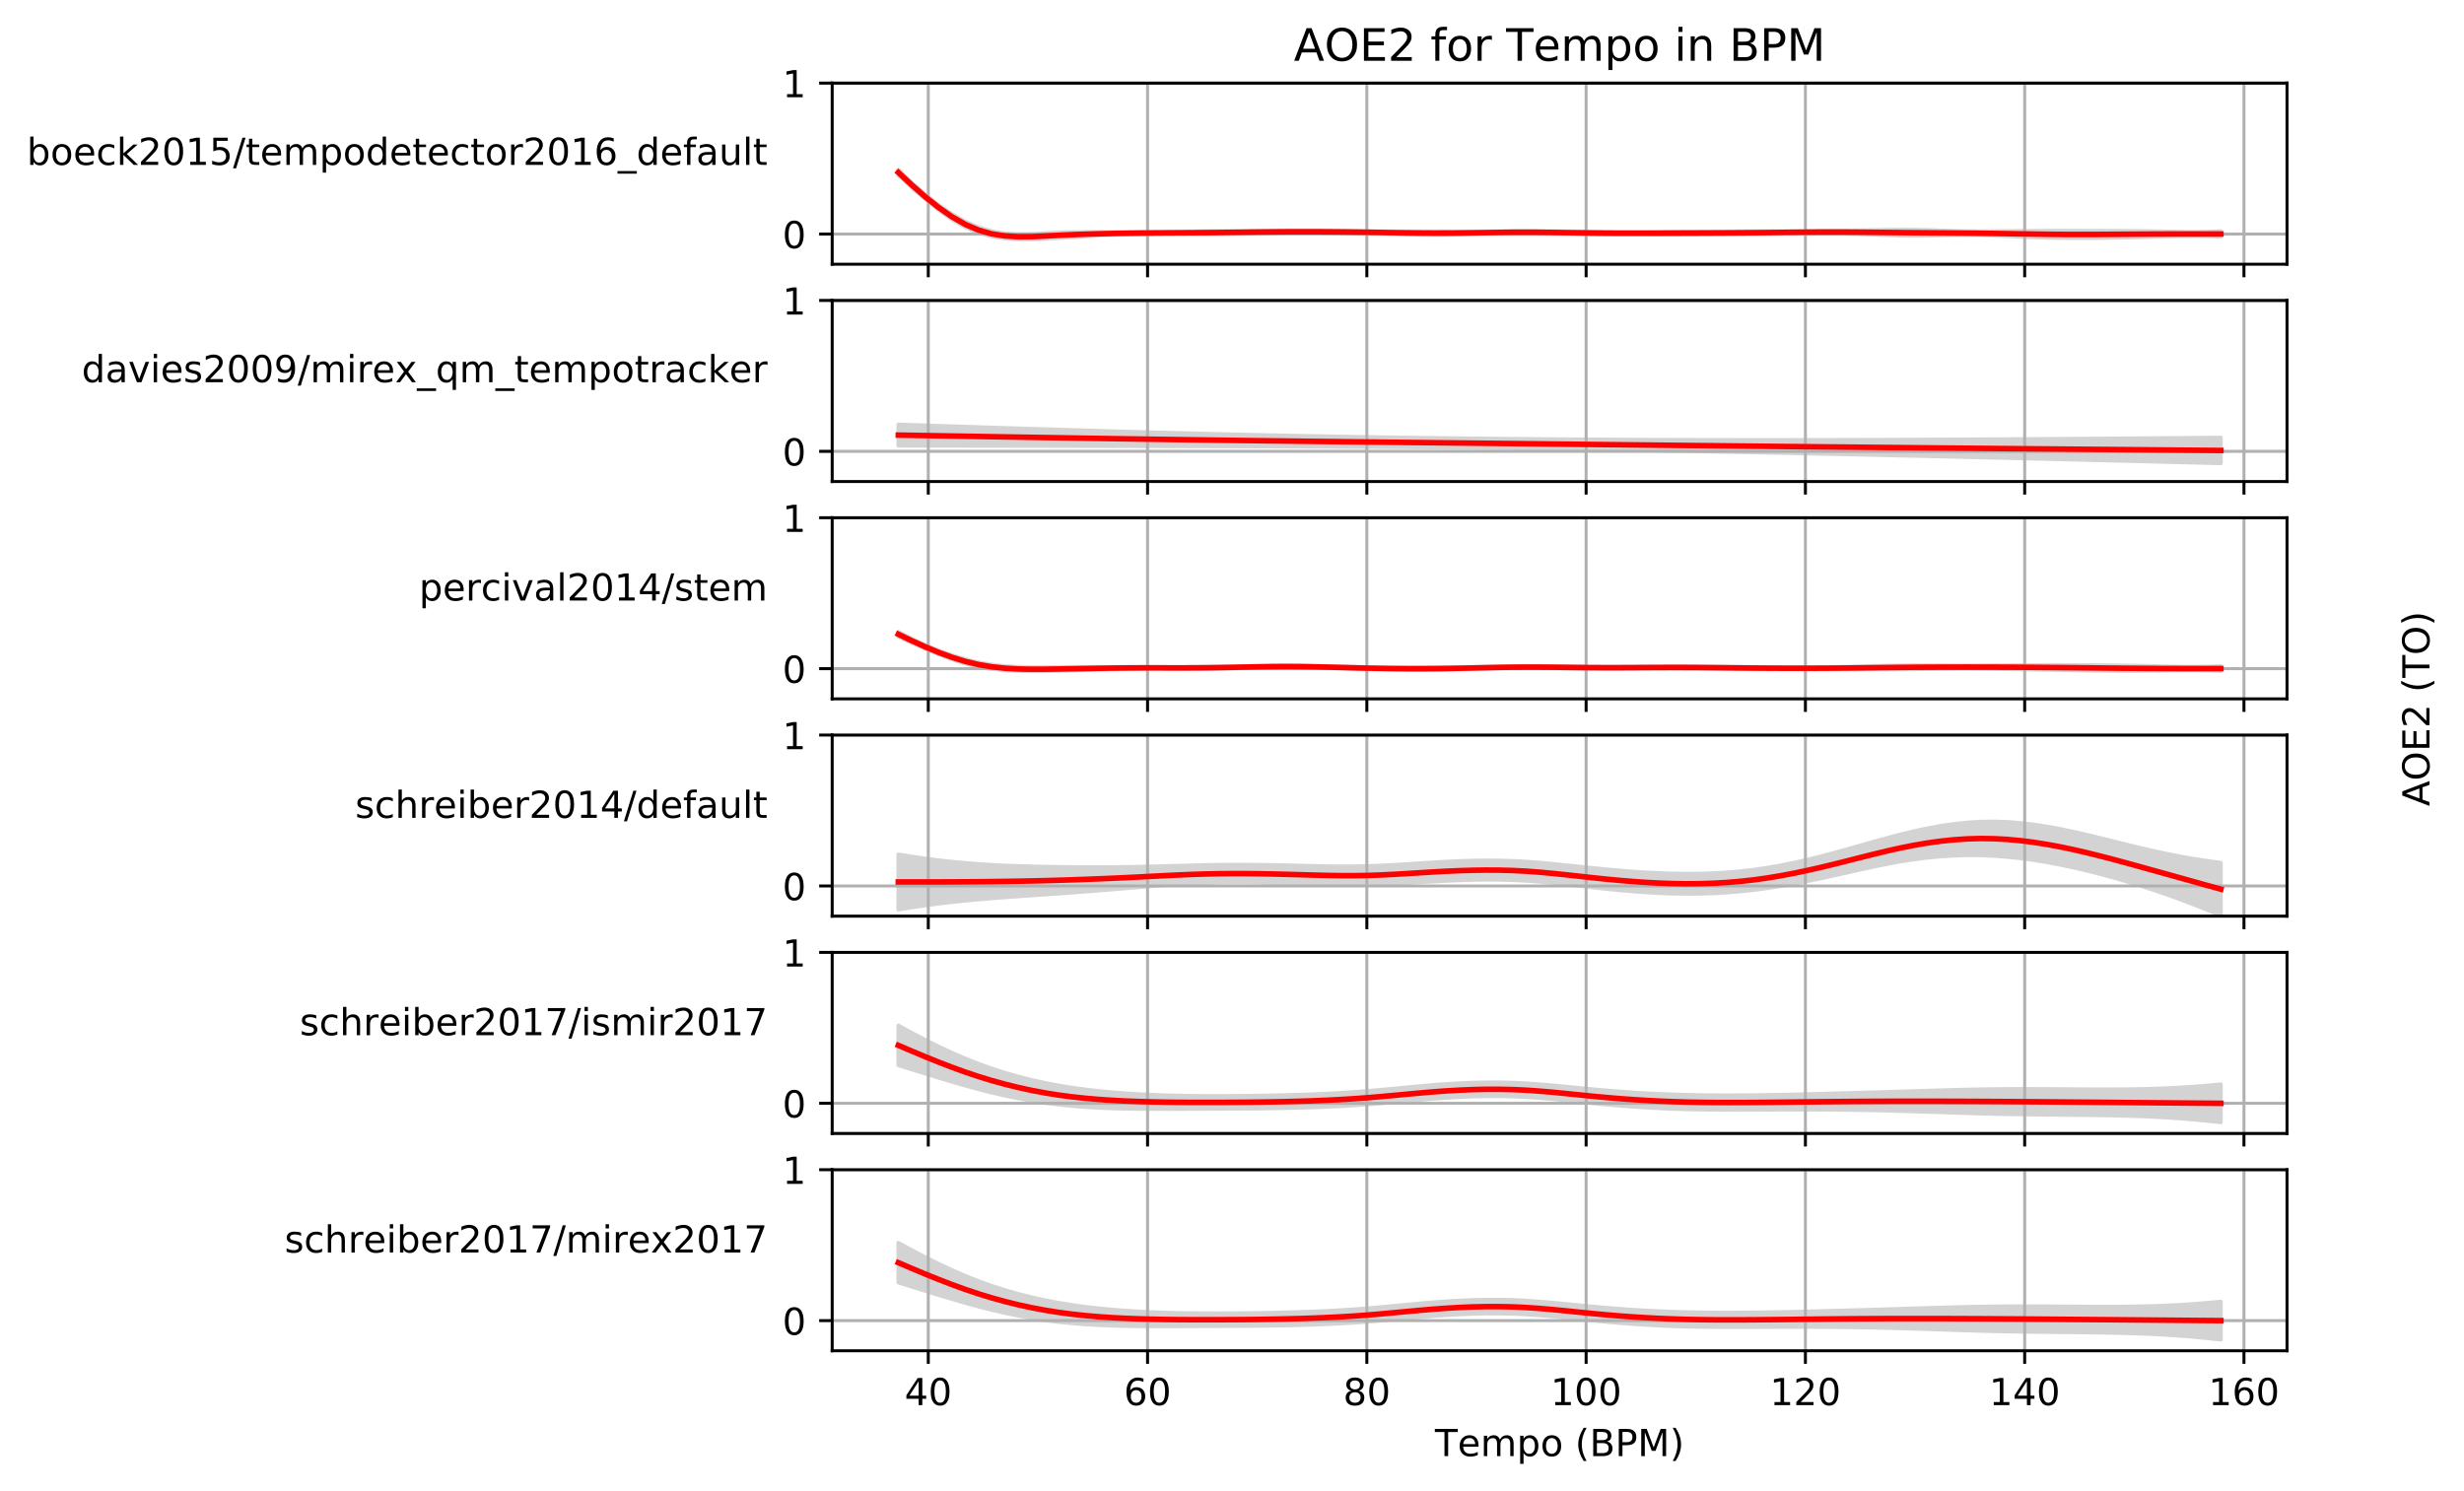 <?xml version="1.0" encoding="utf-8" standalone="no"?>
<!DOCTYPE svg PUBLIC "-//W3C//DTD SVG 1.1//EN"
  "http://www.w3.org/Graphics/SVG/1.1/DTD/svg11.dtd">
<!-- Created with matplotlib (http://matplotlib.org/) -->
<svg height="400.276pt" version="1.1" viewBox="0 0 661.551 400.276" width="661.551pt" xmlns="http://www.w3.org/2000/svg" xmlns:xlink="http://www.w3.org/1999/xlink">
 <defs>
  <style type="text/css">
*{stroke-linecap:butt;stroke-linejoin:round;}
  </style>
 </defs>
 <g id="figure_1">
  <g id="patch_1">
   <path d="M 0 400.276 
L 661.551 400.276 
L 661.551 0 
L 0 0 
z
" style="fill:#ffffff;"/>
  </g>
  <g id="axes_1">
   <g id="patch_2">
    <path d="M 223.431 70.947 
L 614.031 70.947 
L 614.031 22.318 
L 223.431 22.318 
z
" style="fill:#ffffff;"/>
   </g>
   <g id="PolyCollection_1">
    <defs>
     <path d="M 241.186 -354.75 
L 241.186 -353.19 
L 244.773 -349.946 
L 248.359 -346.816 
L 251.946 -343.908 
L 255.533 -341.35 
L 259.12 -339.253 
L 262.706 -337.71 
L 266.293 -336.741 
L 269.88 -336.216 
L 273.467 -336 
L 277.054 -335.99 
L 280.64 -336.118 
L 284.227 -336.323 
L 287.814 -336.558 
L 291.401 -336.798 
L 294.987 -337.012 
L 298.574 -337.169 
L 302.161 -337.264 
L 305.748 -337.334 
L 309.335 -337.403 
L 312.921 -337.45 
L 316.508 -337.451 
L 320.095 -337.419 
L 323.682 -337.399 
L 327.268 -337.426 
L 330.855 -337.497 
L 334.442 -337.581 
L 338.029 -337.65 
L 341.616 -337.688 
L 345.202 -337.707 
L 348.789 -337.725 
L 352.376 -337.738 
L 355.963 -337.729 
L 359.549 -337.692 
L 363.136 -337.636 
L 366.723 -337.576 
L 370.31 -337.518 
L 373.897 -337.441 
L 377.483 -337.343 
L 381.07 -337.246 
L 384.657 -337.186 
L 388.244 -337.196 
L 391.83 -337.284 
L 395.417 -337.403 
L 399.004 -337.492 
L 402.591 -337.517 
L 406.178 -337.503 
L 409.764 -337.491 
L 413.351 -337.492 
L 416.938 -337.49 
L 420.525 -337.461 
L 424.111 -337.4 
L 427.698 -337.335 
L 431.285 -337.302 
L 434.872 -337.3 
L 438.459 -337.303 
L 442.045 -337.289 
L 445.632 -337.264 
L 449.219 -337.252 
L 452.806 -337.27 
L 456.392 -337.308 
L 459.979 -337.339 
L 463.566 -337.349 
L 467.153 -337.352 
L 470.74 -337.374 
L 474.326 -337.435 
L 477.913 -337.512 
L 481.5 -337.569 
L 485.087 -337.584 
L 488.673 -337.569 
L 492.26 -337.545 
L 495.847 -337.503 
L 499.434 -337.412 
L 503.021 -337.273 
L 506.607 -337.12 
L 510.194 -336.997 
L 513.781 -336.942 
L 517.368 -336.969 
L 520.954 -337.044 
L 524.541 -337.121 
L 528.128 -337.146 
L 531.715 -337.087 
L 535.301 -336.966 
L 538.888 -336.82 
L 542.475 -336.671 
L 546.062 -336.533 
L 549.649 -336.417 
L 553.235 -336.338 
L 556.822 -336.307 
L 560.409 -336.318 
L 563.996 -336.357 
L 567.582 -336.413 
L 571.169 -336.481 
L 574.756 -336.559 
L 578.343 -336.651 
L 581.93 -336.75 
L 585.516 -336.837 
L 589.103 -336.872 
L 592.69 -336.815 
L 596.277 -336.66 
L 596.277 -338.217 
L 596.277 -338.217 
L 592.69 -338.076 
L 589.103 -338.024 
L 585.516 -338.055 
L 581.93 -338.127 
L 578.343 -338.201 
L 574.756 -338.254 
L 571.169 -338.282 
L 567.582 -338.297 
L 563.996 -338.308 
L 560.409 -338.319 
L 556.822 -338.329 
L 553.235 -338.332 
L 549.649 -338.325 
L 546.062 -338.31 
L 542.475 -338.286 
L 538.888 -338.257 
L 535.301 -338.223 
L 531.715 -338.195 
L 528.128 -338.209 
L 524.541 -338.292 
L 520.954 -338.421 
L 517.368 -338.546 
L 513.781 -338.629 
L 510.194 -338.642 
L 506.607 -338.594 
L 503.021 -338.517 
L 499.434 -338.444 
L 495.847 -338.402 
L 492.26 -338.38 
L 488.673 -338.343 
L 485.087 -338.287 
L 481.5 -338.239 
L 477.913 -338.221 
L 474.326 -338.221 
L 470.74 -338.211 
L 467.153 -338.174 
L 463.566 -338.129 
L 459.979 -338.101 
L 456.392 -338.1 
L 452.806 -338.109 
L 449.219 -338.101 
L 445.632 -338.063 
L 442.045 -338.02 
L 438.459 -338 
L 434.872 -338.016 
L 431.285 -338.052 
L 427.698 -338.085 
L 424.111 -338.114 
L 420.525 -338.157 
L 416.938 -338.225 
L 413.351 -338.296 
L 409.764 -338.332 
L 406.178 -338.299 
L 402.591 -338.214 
L 399.004 -338.139 
L 395.417 -338.12 
L 391.83 -338.145 
L 388.244 -338.173 
L 384.657 -338.179 
L 381.07 -338.166 
L 377.483 -338.153 
L 373.897 -338.162 
L 370.31 -338.203 
L 366.723 -338.259 
L 363.136 -338.297 
L 359.549 -338.318 
L 355.963 -338.336 
L 352.376 -338.359 
L 348.789 -338.376 
L 345.202 -338.369 
L 341.616 -338.335 
L 338.029 -338.299 
L 334.442 -338.282 
L 330.855 -338.277 
L 327.268 -338.264 
L 323.682 -338.222 
L 320.095 -338.149 
L 316.508 -338.074 
L 312.921 -338.032 
L 309.335 -338.03 
L 305.748 -338.035 
L 302.161 -338.016 
L 298.574 -337.99 
L 294.987 -337.986 
L 291.401 -337.991 
L 287.814 -337.966 
L 284.227 -337.871 
L 280.64 -337.682 
L 277.054 -337.48 
L 273.467 -337.412 
L 269.88 -337.62 
L 266.293 -338.214 
L 262.706 -339.267 
L 259.12 -340.829 
L 255.533 -342.863 
L 251.946 -345.309 
L 248.359 -348.126 
L 244.773 -351.288 
L 241.186 -354.75 
z
" id="me7fb1f0bd3" style="stroke:#d3d3d3;"/>
    </defs>
    <g clip-path="url(#p54d2e52774)">
     <use style="fill:#d3d3d3;stroke:#d3d3d3;" x="0" xlink:href="#me7fb1f0bd3" y="400.276"/>
    </g>
   </g>
   <g id="matplotlib.axis_1">
    <g id="xtick_1">
     <g id="line2d_1">
      <path clip-path="url(#p54d2e52774)" d="M 249.231 70.947 
L 249.231 22.318 
" style="fill:none;stroke:#b0b0b0;stroke-linecap:square;stroke-width:0.8;"/>
     </g>
     <g id="line2d_2">
      <defs>
       <path d="M 0 0 
L 0 3.5 
" id="mbc3b496a58" style="stroke:#000000;stroke-width:0.8;"/>
      </defs>
      <g>
       <use style="stroke:#000000;stroke-width:0.8;" x="249.231" xlink:href="#mbc3b496a58" y="70.947"/>
      </g>
     </g>
    </g>
    <g id="xtick_2">
     <g id="line2d_3">
      <path clip-path="url(#p54d2e52774)" d="M 308.105 70.947 
L 308.105 22.318 
" style="fill:none;stroke:#b0b0b0;stroke-linecap:square;stroke-width:0.8;"/>
     </g>
     <g id="line2d_4">
      <g>
       <use style="stroke:#000000;stroke-width:0.8;" x="308.105" xlink:href="#mbc3b496a58" y="70.947"/>
      </g>
     </g>
    </g>
    <g id="xtick_3">
     <g id="line2d_5">
      <path clip-path="url(#p54d2e52774)" d="M 366.978 70.947 
L 366.978 22.318 
" style="fill:none;stroke:#b0b0b0;stroke-linecap:square;stroke-width:0.8;"/>
     </g>
     <g id="line2d_6">
      <g>
       <use style="stroke:#000000;stroke-width:0.8;" x="366.978" xlink:href="#mbc3b496a58" y="70.947"/>
      </g>
     </g>
    </g>
    <g id="xtick_4">
     <g id="line2d_7">
      <path clip-path="url(#p54d2e52774)" d="M 425.852 70.947 
L 425.852 22.318 
" style="fill:none;stroke:#b0b0b0;stroke-linecap:square;stroke-width:0.8;"/>
     </g>
     <g id="line2d_8">
      <g>
       <use style="stroke:#000000;stroke-width:0.8;" x="425.852" xlink:href="#mbc3b496a58" y="70.947"/>
      </g>
     </g>
    </g>
    <g id="xtick_5">
     <g id="line2d_9">
      <path clip-path="url(#p54d2e52774)" d="M 484.726 70.947 
L 484.726 22.318 
" style="fill:none;stroke:#b0b0b0;stroke-linecap:square;stroke-width:0.8;"/>
     </g>
     <g id="line2d_10">
      <g>
       <use style="stroke:#000000;stroke-width:0.8;" x="484.726" xlink:href="#mbc3b496a58" y="70.947"/>
      </g>
     </g>
    </g>
    <g id="xtick_6">
     <g id="line2d_11">
      <path clip-path="url(#p54d2e52774)" d="M 543.6 70.947 
L 543.6 22.318 
" style="fill:none;stroke:#b0b0b0;stroke-linecap:square;stroke-width:0.8;"/>
     </g>
     <g id="line2d_12">
      <g>
       <use style="stroke:#000000;stroke-width:0.8;" x="543.6" xlink:href="#mbc3b496a58" y="70.947"/>
      </g>
     </g>
    </g>
    <g id="xtick_7">
     <g id="line2d_13">
      <path clip-path="url(#p54d2e52774)" d="M 602.474 70.947 
L 602.474 22.318 
" style="fill:none;stroke:#b0b0b0;stroke-linecap:square;stroke-width:0.8;"/>
     </g>
     <g id="line2d_14">
      <g>
       <use style="stroke:#000000;stroke-width:0.8;" x="602.474" xlink:href="#mbc3b496a58" y="70.947"/>
      </g>
     </g>
    </g>
   </g>
   <g id="matplotlib.axis_2">
    <g id="ytick_1">
     <g id="line2d_15">
      <path clip-path="url(#p54d2e52774)" d="M 223.431 62.842 
L 614.031 62.842 
" style="fill:none;stroke:#b0b0b0;stroke-linecap:square;stroke-width:0.8;"/>
     </g>
     <g id="line2d_16">
      <defs>
       <path d="M 0 0 
L -3.5 0 
" id="mf1d415b0e6" style="stroke:#000000;stroke-width:0.8;"/>
      </defs>
      <g>
       <use style="stroke:#000000;stroke-width:0.8;" x="223.431" xlink:href="#mf1d415b0e6" y="62.842"/>
      </g>
     </g>
     <g id="text_1">
      <!-- 0 -->
      <defs>
       <path d="M 31.781 66.406 
Q 24.172 66.406 20.328 58.906 
Q 16.5 51.422 16.5 36.375 
Q 16.5 21.391 20.328 13.891 
Q 24.172 6.391 31.781 6.391 
Q 39.453 6.391 43.281 13.891 
Q 47.125 21.391 47.125 36.375 
Q 47.125 51.422 43.281 58.906 
Q 39.453 66.406 31.781 66.406 
z
M 31.781 74.219 
Q 44.047 74.219 50.516 64.516 
Q 56.984 54.828 56.984 36.375 
Q 56.984 17.969 50.516 8.266 
Q 44.047 -1.422 31.781 -1.422 
Q 19.531 -1.422 13.062 8.266 
Q 6.594 17.969 6.594 36.375 
Q 6.594 54.828 13.062 64.516 
Q 19.531 74.219 31.781 74.219 
z
" id="DejaVuSans-30"/>
      </defs>
      <g transform="translate(210.069 66.641)scale(0.1 -0.1)">
       <use xlink:href="#DejaVuSans-30"/>
      </g>
     </g>
    </g>
    <g id="ytick_2">
     <g id="line2d_17">
      <path clip-path="url(#p54d2e52774)" d="M 223.431 22.318 
L 614.031 22.318 
" style="fill:none;stroke:#b0b0b0;stroke-linecap:square;stroke-width:0.8;"/>
     </g>
     <g id="line2d_18">
      <g>
       <use style="stroke:#000000;stroke-width:0.8;" x="223.431" xlink:href="#mf1d415b0e6" y="22.318"/>
      </g>
     </g>
     <g id="text_2">
      <!-- 1 -->
      <defs>
       <path d="M 12.406 8.297 
L 28.516 8.297 
L 28.516 63.922 
L 10.984 60.406 
L 10.984 69.391 
L 28.422 72.906 
L 38.281 72.906 
L 38.281 8.297 
L 54.391 8.297 
L 54.391 0 
L 12.406 0 
z
" id="DejaVuSans-31"/>
      </defs>
      <g transform="translate(210.069 26.117)scale(0.1 -0.1)">
       <use xlink:href="#DejaVuSans-31"/>
      </g>
     </g>
    </g>
    <g id="text_3">
     <!-- boeck2015/tempodetector2016_default -->
     <defs>
      <path d="M 48.688 27.297 
Q 48.688 37.203 44.609 42.844 
Q 40.531 48.484 33.406 48.484 
Q 26.266 48.484 22.188 42.844 
Q 18.109 37.203 18.109 27.297 
Q 18.109 17.391 22.188 11.75 
Q 26.266 6.109 33.406 6.109 
Q 40.531 6.109 44.609 11.75 
Q 48.688 17.391 48.688 27.297 
z
M 18.109 46.391 
Q 20.953 51.266 25.266 53.625 
Q 29.594 56 35.594 56 
Q 45.562 56 51.781 48.094 
Q 58.016 40.188 58.016 27.297 
Q 58.016 14.406 51.781 6.484 
Q 45.562 -1.422 35.594 -1.422 
Q 29.594 -1.422 25.266 0.953 
Q 20.953 3.328 18.109 8.203 
L 18.109 0 
L 9.078 0 
L 9.078 75.984 
L 18.109 75.984 
z
" id="DejaVuSans-62"/>
      <path d="M 30.609 48.391 
Q 23.391 48.391 19.188 42.75 
Q 14.984 37.109 14.984 27.297 
Q 14.984 17.484 19.156 11.844 
Q 23.344 6.203 30.609 6.203 
Q 37.797 6.203 41.984 11.859 
Q 46.188 17.531 46.188 27.297 
Q 46.188 37.016 41.984 42.703 
Q 37.797 48.391 30.609 48.391 
z
M 30.609 56 
Q 42.328 56 49.016 48.375 
Q 55.719 40.766 55.719 27.297 
Q 55.719 13.875 49.016 6.219 
Q 42.328 -1.422 30.609 -1.422 
Q 18.844 -1.422 12.172 6.219 
Q 5.516 13.875 5.516 27.297 
Q 5.516 40.766 12.172 48.375 
Q 18.844 56 30.609 56 
z
" id="DejaVuSans-6f"/>
      <path d="M 56.203 29.594 
L 56.203 25.203 
L 14.891 25.203 
Q 15.484 15.922 20.484 11.062 
Q 25.484 6.203 34.422 6.203 
Q 39.594 6.203 44.453 7.469 
Q 49.312 8.734 54.109 11.281 
L 54.109 2.781 
Q 49.266 0.734 44.188 -0.344 
Q 39.109 -1.422 33.891 -1.422 
Q 20.797 -1.422 13.156 6.188 
Q 5.516 13.812 5.516 26.812 
Q 5.516 40.234 12.766 48.109 
Q 20.016 56 32.328 56 
Q 43.359 56 49.781 48.891 
Q 56.203 41.797 56.203 29.594 
z
M 47.219 32.234 
Q 47.125 39.594 43.094 43.984 
Q 39.062 48.391 32.422 48.391 
Q 24.906 48.391 20.391 44.141 
Q 15.875 39.891 15.188 32.172 
z
" id="DejaVuSans-65"/>
      <path d="M 48.781 52.594 
L 48.781 44.188 
Q 44.969 46.297 41.141 47.344 
Q 37.312 48.391 33.406 48.391 
Q 24.656 48.391 19.812 42.844 
Q 14.984 37.312 14.984 27.297 
Q 14.984 17.281 19.812 11.734 
Q 24.656 6.203 33.406 6.203 
Q 37.312 6.203 41.141 7.25 
Q 44.969 8.297 48.781 10.406 
L 48.781 2.094 
Q 45.016 0.344 40.984 -0.531 
Q 36.969 -1.422 32.422 -1.422 
Q 20.062 -1.422 12.781 6.344 
Q 5.516 14.109 5.516 27.297 
Q 5.516 40.672 12.859 48.328 
Q 20.219 56 33.016 56 
Q 37.156 56 41.109 55.141 
Q 45.062 54.297 48.781 52.594 
z
" id="DejaVuSans-63"/>
      <path d="M 9.078 75.984 
L 18.109 75.984 
L 18.109 31.109 
L 44.922 54.688 
L 56.391 54.688 
L 27.391 29.109 
L 57.625 0 
L 45.906 0 
L 18.109 26.703 
L 18.109 0 
L 9.078 0 
z
" id="DejaVuSans-6b"/>
      <path d="M 19.188 8.297 
L 53.609 8.297 
L 53.609 0 
L 7.328 0 
L 7.328 8.297 
Q 12.938 14.109 22.625 23.891 
Q 32.328 33.688 34.812 36.531 
Q 39.547 41.844 41.422 45.531 
Q 43.312 49.219 43.312 52.781 
Q 43.312 58.594 39.234 62.25 
Q 35.156 65.922 28.609 65.922 
Q 23.969 65.922 18.812 64.312 
Q 13.672 62.703 7.812 59.422 
L 7.812 69.391 
Q 13.766 71.781 18.938 73 
Q 24.125 74.219 28.422 74.219 
Q 39.75 74.219 46.484 68.547 
Q 53.219 62.891 53.219 53.422 
Q 53.219 48.922 51.531 44.891 
Q 49.859 40.875 45.406 35.406 
Q 44.188 33.984 37.641 27.219 
Q 31.109 20.453 19.188 8.297 
z
" id="DejaVuSans-32"/>
      <path d="M 10.797 72.906 
L 49.516 72.906 
L 49.516 64.594 
L 19.828 64.594 
L 19.828 46.734 
Q 21.969 47.469 24.109 47.828 
Q 26.266 48.188 28.422 48.188 
Q 40.625 48.188 47.75 41.5 
Q 54.891 34.812 54.891 23.391 
Q 54.891 11.625 47.562 5.094 
Q 40.234 -1.422 26.906 -1.422 
Q 22.312 -1.422 17.547 -0.641 
Q 12.797 0.141 7.719 1.703 
L 7.719 11.625 
Q 12.109 9.234 16.797 8.062 
Q 21.484 6.891 26.703 6.891 
Q 35.156 6.891 40.078 11.328 
Q 45.016 15.766 45.016 23.391 
Q 45.016 31 40.078 35.438 
Q 35.156 39.891 26.703 39.891 
Q 22.75 39.891 18.812 39.016 
Q 14.891 38.141 10.797 36.281 
z
" id="DejaVuSans-35"/>
      <path d="M 25.391 72.906 
L 33.688 72.906 
L 8.297 -9.281 
L 0 -9.281 
z
" id="DejaVuSans-2f"/>
      <path d="M 18.312 70.219 
L 18.312 54.688 
L 36.812 54.688 
L 36.812 47.703 
L 18.312 47.703 
L 18.312 18.016 
Q 18.312 11.328 20.141 9.422 
Q 21.969 7.516 27.594 7.516 
L 36.812 7.516 
L 36.812 0 
L 27.594 0 
Q 17.188 0 13.234 3.875 
Q 9.281 7.766 9.281 18.016 
L 9.281 47.703 
L 2.688 47.703 
L 2.688 54.688 
L 9.281 54.688 
L 9.281 70.219 
z
" id="DejaVuSans-74"/>
      <path d="M 52 44.188 
Q 55.375 50.25 60.062 53.125 
Q 64.75 56 71.094 56 
Q 79.641 56 84.281 50.016 
Q 88.922 44.047 88.922 33.016 
L 88.922 0 
L 79.891 0 
L 79.891 32.719 
Q 79.891 40.578 77.094 44.375 
Q 74.312 48.188 68.609 48.188 
Q 61.625 48.188 57.562 43.547 
Q 53.516 38.922 53.516 30.906 
L 53.516 0 
L 44.484 0 
L 44.484 32.719 
Q 44.484 40.625 41.703 44.406 
Q 38.922 48.188 33.109 48.188 
Q 26.219 48.188 22.156 43.531 
Q 18.109 38.875 18.109 30.906 
L 18.109 0 
L 9.078 0 
L 9.078 54.688 
L 18.109 54.688 
L 18.109 46.188 
Q 21.188 51.219 25.484 53.609 
Q 29.781 56 35.688 56 
Q 41.656 56 45.828 52.969 
Q 50 49.953 52 44.188 
z
" id="DejaVuSans-6d"/>
      <path d="M 18.109 8.203 
L 18.109 -20.797 
L 9.078 -20.797 
L 9.078 54.688 
L 18.109 54.688 
L 18.109 46.391 
Q 20.953 51.266 25.266 53.625 
Q 29.594 56 35.594 56 
Q 45.562 56 51.781 48.094 
Q 58.016 40.188 58.016 27.297 
Q 58.016 14.406 51.781 6.484 
Q 45.562 -1.422 35.594 -1.422 
Q 29.594 -1.422 25.266 0.953 
Q 20.953 3.328 18.109 8.203 
z
M 48.688 27.297 
Q 48.688 37.203 44.609 42.844 
Q 40.531 48.484 33.406 48.484 
Q 26.266 48.484 22.188 42.844 
Q 18.109 37.203 18.109 27.297 
Q 18.109 17.391 22.188 11.75 
Q 26.266 6.109 33.406 6.109 
Q 40.531 6.109 44.609 11.75 
Q 48.688 17.391 48.688 27.297 
z
" id="DejaVuSans-70"/>
      <path d="M 45.406 46.391 
L 45.406 75.984 
L 54.391 75.984 
L 54.391 0 
L 45.406 0 
L 45.406 8.203 
Q 42.578 3.328 38.25 0.953 
Q 33.938 -1.422 27.875 -1.422 
Q 17.969 -1.422 11.734 6.484 
Q 5.516 14.406 5.516 27.297 
Q 5.516 40.188 11.734 48.094 
Q 17.969 56 27.875 56 
Q 33.938 56 38.25 53.625 
Q 42.578 51.266 45.406 46.391 
z
M 14.797 27.297 
Q 14.797 17.391 18.875 11.75 
Q 22.953 6.109 30.078 6.109 
Q 37.203 6.109 41.297 11.75 
Q 45.406 17.391 45.406 27.297 
Q 45.406 37.203 41.297 42.844 
Q 37.203 48.484 30.078 48.484 
Q 22.953 48.484 18.875 42.844 
Q 14.797 37.203 14.797 27.297 
z
" id="DejaVuSans-64"/>
      <path d="M 41.109 46.297 
Q 39.594 47.172 37.812 47.578 
Q 36.031 48 33.891 48 
Q 26.266 48 22.188 43.047 
Q 18.109 38.094 18.109 28.812 
L 18.109 0 
L 9.078 0 
L 9.078 54.688 
L 18.109 54.688 
L 18.109 46.188 
Q 20.953 51.172 25.484 53.578 
Q 30.031 56 36.531 56 
Q 37.453 56 38.578 55.875 
Q 39.703 55.766 41.062 55.516 
z
" id="DejaVuSans-72"/>
      <path d="M 33.016 40.375 
Q 26.375 40.375 22.484 35.828 
Q 18.609 31.297 18.609 23.391 
Q 18.609 15.531 22.484 10.953 
Q 26.375 6.391 33.016 6.391 
Q 39.656 6.391 43.531 10.953 
Q 47.406 15.531 47.406 23.391 
Q 47.406 31.297 43.531 35.828 
Q 39.656 40.375 33.016 40.375 
z
M 52.594 71.297 
L 52.594 62.312 
Q 48.875 64.062 45.094 64.984 
Q 41.312 65.922 37.594 65.922 
Q 27.828 65.922 22.672 59.328 
Q 17.531 52.734 16.797 39.406 
Q 19.672 43.656 24.016 45.922 
Q 28.375 48.188 33.594 48.188 
Q 44.578 48.188 50.953 41.516 
Q 57.328 34.859 57.328 23.391 
Q 57.328 12.156 50.688 5.359 
Q 44.047 -1.422 33.016 -1.422 
Q 20.359 -1.422 13.672 8.266 
Q 6.984 17.969 6.984 36.375 
Q 6.984 53.656 15.188 63.938 
Q 23.391 74.219 37.203 74.219 
Q 40.922 74.219 44.703 73.484 
Q 48.484 72.75 52.594 71.297 
z
" id="DejaVuSans-36"/>
      <path d="M 50.984 -16.609 
L 50.984 -23.578 
L -0.984 -23.578 
L -0.984 -16.609 
z
" id="DejaVuSans-5f"/>
      <path d="M 37.109 75.984 
L 37.109 68.5 
L 28.516 68.5 
Q 23.688 68.5 21.797 66.547 
Q 19.922 64.594 19.922 59.516 
L 19.922 54.688 
L 34.719 54.688 
L 34.719 47.703 
L 19.922 47.703 
L 19.922 0 
L 10.891 0 
L 10.891 47.703 
L 2.297 47.703 
L 2.297 54.688 
L 10.891 54.688 
L 10.891 58.5 
Q 10.891 67.625 15.141 71.797 
Q 19.391 75.984 28.609 75.984 
z
" id="DejaVuSans-66"/>
      <path d="M 34.281 27.484 
Q 23.391 27.484 19.188 25 
Q 14.984 22.516 14.984 16.5 
Q 14.984 11.719 18.141 8.906 
Q 21.297 6.109 26.703 6.109 
Q 34.188 6.109 38.703 11.406 
Q 43.219 16.703 43.219 25.484 
L 43.219 27.484 
z
M 52.203 31.203 
L 52.203 0 
L 43.219 0 
L 43.219 8.297 
Q 40.141 3.328 35.547 0.953 
Q 30.953 -1.422 24.312 -1.422 
Q 15.922 -1.422 10.953 3.297 
Q 6 8.016 6 15.922 
Q 6 25.141 12.172 29.828 
Q 18.359 34.516 30.609 34.516 
L 43.219 34.516 
L 43.219 35.406 
Q 43.219 41.609 39.141 45 
Q 35.062 48.391 27.688 48.391 
Q 23 48.391 18.547 47.266 
Q 14.109 46.141 10.016 43.891 
L 10.016 52.203 
Q 14.938 54.109 19.578 55.047 
Q 24.219 56 28.609 56 
Q 40.484 56 46.344 49.844 
Q 52.203 43.703 52.203 31.203 
z
" id="DejaVuSans-61"/>
      <path d="M 8.5 21.578 
L 8.5 54.688 
L 17.484 54.688 
L 17.484 21.922 
Q 17.484 14.156 20.5 10.266 
Q 23.531 6.391 29.594 6.391 
Q 36.859 6.391 41.078 11.031 
Q 45.312 15.672 45.312 23.688 
L 45.312 54.688 
L 54.297 54.688 
L 54.297 0 
L 45.312 0 
L 45.312 8.406 
Q 42.047 3.422 37.719 1 
Q 33.406 -1.422 27.688 -1.422 
Q 18.266 -1.422 13.375 4.438 
Q 8.5 10.297 8.5 21.578 
z
M 31.109 56 
z
" id="DejaVuSans-75"/>
      <path d="M 9.422 75.984 
L 18.406 75.984 
L 18.406 0 
L 9.422 0 
z
" id="DejaVuSans-6c"/>
     </defs>
     <g transform="translate(7.2 44.275)scale(0.1 -0.1)">
      <use xlink:href="#DejaVuSans-62"/>
      <use x="63.477" xlink:href="#DejaVuSans-6f"/>
      <use x="124.658" xlink:href="#DejaVuSans-65"/>
      <use x="186.182" xlink:href="#DejaVuSans-63"/>
      <use x="241.162" xlink:href="#DejaVuSans-6b"/>
      <use x="299.072" xlink:href="#DejaVuSans-32"/>
      <use x="362.695" xlink:href="#DejaVuSans-30"/>
      <use x="426.318" xlink:href="#DejaVuSans-31"/>
      <use x="489.941" xlink:href="#DejaVuSans-35"/>
      <use x="553.564" xlink:href="#DejaVuSans-2f"/>
      <use x="587.256" xlink:href="#DejaVuSans-74"/>
      <use x="626.465" xlink:href="#DejaVuSans-65"/>
      <use x="687.988" xlink:href="#DejaVuSans-6d"/>
      <use x="785.4" xlink:href="#DejaVuSans-70"/>
      <use x="848.877" xlink:href="#DejaVuSans-6f"/>
      <use x="910.059" xlink:href="#DejaVuSans-64"/>
      <use x="973.535" xlink:href="#DejaVuSans-65"/>
      <use x="1035.059" xlink:href="#DejaVuSans-74"/>
      <use x="1074.268" xlink:href="#DejaVuSans-65"/>
      <use x="1135.791" xlink:href="#DejaVuSans-63"/>
      <use x="1190.771" xlink:href="#DejaVuSans-74"/>
      <use x="1229.98" xlink:href="#DejaVuSans-6f"/>
      <use x="1291.162" xlink:href="#DejaVuSans-72"/>
      <use x="1332.275" xlink:href="#DejaVuSans-32"/>
      <use x="1395.898" xlink:href="#DejaVuSans-30"/>
      <use x="1459.521" xlink:href="#DejaVuSans-31"/>
      <use x="1523.145" xlink:href="#DejaVuSans-36"/>
      <use x="1586.768" xlink:href="#DejaVuSans-5f"/>
      <use x="1636.768" xlink:href="#DejaVuSans-64"/>
      <use x="1700.244" xlink:href="#DejaVuSans-65"/>
      <use x="1761.768" xlink:href="#DejaVuSans-66"/>
      <use x="1796.973" xlink:href="#DejaVuSans-61"/>
      <use x="1858.252" xlink:href="#DejaVuSans-75"/>
      <use x="1921.631" xlink:href="#DejaVuSans-6c"/>
      <use x="1949.414" xlink:href="#DejaVuSans-74"/>
     </g>
    </g>
   </g>
   <g id="line2d_19">
    <path clip-path="url(#p54d2e52774)" d="M 241.186 46.306 
L 244.773 49.659 
L 248.359 52.805 
L 251.946 55.667 
L 255.533 58.17 
L 259.12 60.235 
L 262.706 61.787 
L 266.293 62.799 
L 269.88 63.358 
L 273.467 63.57 
L 277.054 63.541 
L 280.64 63.376 
L 284.227 63.179 
L 287.814 63.014 
L 291.401 62.881 
L 294.987 62.777 
L 298.574 62.696 
L 302.161 62.636 
L 305.748 62.592 
L 309.335 62.559 
L 312.921 62.535 
L 316.508 62.514 
L 320.095 62.492 
L 323.682 62.466 
L 327.268 62.431 
L 330.855 62.389 
L 334.442 62.344 
L 338.029 62.301 
L 341.616 62.265 
L 345.202 62.238 
L 348.789 62.226 
L 352.376 62.228 
L 355.963 62.243 
L 359.549 62.271 
L 363.136 62.31 
L 366.723 62.359 
L 370.31 62.415 
L 373.897 62.474 
L 377.483 62.528 
L 381.07 62.57 
L 384.657 62.594 
L 388.244 62.591 
L 391.83 62.562 
L 395.417 62.515 
L 399.004 62.461 
L 402.591 62.41 
L 406.178 62.375 
L 409.764 62.364 
L 413.351 62.382 
L 416.938 62.419 
L 420.525 62.467 
L 424.111 62.519 
L 427.698 62.566 
L 431.285 62.599 
L 434.872 62.618 
L 438.459 62.624 
L 442.045 62.622 
L 445.632 62.612 
L 449.219 62.6 
L 452.806 62.586 
L 456.392 62.572 
L 459.979 62.556 
L 463.566 62.537 
L 467.153 62.513 
L 470.74 62.484 
L 474.326 62.448 
L 477.913 62.409 
L 481.5 62.372 
L 485.087 62.341 
L 488.673 62.32 
L 492.26 62.313 
L 495.847 62.324 
L 499.434 62.348 
L 503.021 62.381 
L 506.607 62.419 
L 510.194 62.457 
L 513.781 62.491 
L 517.368 62.519 
L 520.954 62.544 
L 524.541 62.569 
L 528.128 62.599 
L 531.715 62.635 
L 535.301 62.682 
L 538.888 62.738 
L 542.475 62.797 
L 546.062 62.855 
L 549.649 62.905 
L 553.235 62.941 
L 556.822 62.958 
L 560.409 62.957 
L 563.996 62.943 
L 567.582 62.921 
L 571.169 62.895 
L 574.756 62.87 
L 578.343 62.85 
L 581.93 62.837 
L 585.516 62.83 
L 589.103 62.828 
L 592.69 62.831 
L 596.277 62.837 
" style="fill:none;stroke:#ff0000;stroke-linecap:square;stroke-width:1.5;"/>
   </g>
   <g id="patch_3">
    <path d="M 223.431 70.947 
L 223.431 22.318 
" style="fill:none;stroke:#000000;stroke-linecap:square;stroke-linejoin:miter;stroke-width:0.8;"/>
   </g>
   <g id="patch_4">
    <path d="M 614.031 70.947 
L 614.031 22.318 
" style="fill:none;stroke:#000000;stroke-linecap:square;stroke-linejoin:miter;stroke-width:0.8;"/>
   </g>
   <g id="patch_5">
    <path d="M 223.431 70.947 
L 614.031 70.947 
" style="fill:none;stroke:#000000;stroke-linecap:square;stroke-linejoin:miter;stroke-width:0.8;"/>
   </g>
   <g id="patch_6">
    <path d="M 223.431 22.318 
L 614.031 22.318 
" style="fill:none;stroke:#000000;stroke-linecap:square;stroke-linejoin:miter;stroke-width:0.8;"/>
   </g>
  </g>
  <g id="axes_2">
   <g id="patch_7">
    <path d="M 223.431 129.301 
L 614.031 129.301 
L 614.031 80.673 
L 223.431 80.673 
z
" style="fill:#ffffff;"/>
   </g>
   <g id="PolyCollection_2">
    <defs>
     <path d="M 241.186 -286.298 
L 241.186 -280.579 
L 244.773 -280.576 
L 248.359 -280.572 
L 251.946 -280.568 
L 255.533 -280.564 
L 259.12 -280.559 
L 262.706 -280.554 
L 266.293 -280.549 
L 269.88 -280.543 
L 273.467 -280.537 
L 277.054 -280.53 
L 280.64 -280.523 
L 284.227 -280.516 
L 287.814 -280.509 
L 291.401 -280.501 
L 294.987 -280.493 
L 298.574 -280.485 
L 302.161 -280.477 
L 305.748 -280.468 
L 309.335 -280.46 
L 312.921 -280.451 
L 316.508 -280.442 
L 320.095 -280.432 
L 323.682 -280.422 
L 327.268 -280.412 
L 330.855 -280.401 
L 334.442 -280.39 
L 338.029 -280.378 
L 341.616 -280.365 
L 345.202 -280.351 
L 348.789 -280.337 
L 352.376 -280.321 
L 355.963 -280.304 
L 359.549 -280.285 
L 363.136 -280.266 
L 366.723 -280.244 
L 370.31 -280.221 
L 373.897 -280.196 
L 377.483 -280.17 
L 381.07 -280.141 
L 384.657 -280.11 
L 388.244 -280.077 
L 391.83 -280.042 
L 395.417 -280.005 
L 399.004 -279.965 
L 402.591 -279.924 
L 406.178 -279.88 
L 409.764 -279.833 
L 413.351 -279.785 
L 416.938 -279.735 
L 420.525 -279.683 
L 424.111 -279.628 
L 427.698 -279.572 
L 431.285 -279.515 
L 434.872 -279.456 
L 438.459 -279.395 
L 442.045 -279.333 
L 445.632 -279.269 
L 449.219 -279.204 
L 452.806 -279.138 
L 456.392 -279.07 
L 459.979 -279.002 
L 463.566 -278.932 
L 467.153 -278.862 
L 470.74 -278.79 
L 474.326 -278.717 
L 477.913 -278.644 
L 481.5 -278.569 
L 485.087 -278.494 
L 488.673 -278.418 
L 492.26 -278.341 
L 495.847 -278.263 
L 499.434 -278.184 
L 503.021 -278.105 
L 506.607 -278.025 
L 510.194 -277.944 
L 513.781 -277.863 
L 517.368 -277.781 
L 520.954 -277.699 
L 524.541 -277.616 
L 528.128 -277.532 
L 531.715 -277.448 
L 535.301 -277.363 
L 538.888 -277.278 
L 542.475 -277.192 
L 546.062 -277.105 
L 549.649 -277.019 
L 553.235 -276.931 
L 556.822 -276.844 
L 560.409 -276.755 
L 563.996 -276.667 
L 567.582 -276.578 
L 571.169 -276.489 
L 574.756 -276.399 
L 578.343 -276.309 
L 581.93 -276.218 
L 585.516 -276.127 
L 589.103 -276.036 
L 592.69 -275.945 
L 596.277 -275.853 
L 596.277 -282.777 
L 596.277 -282.777 
L 592.69 -282.747 
L 589.103 -282.718 
L 585.516 -282.689 
L 581.93 -282.66 
L 578.343 -282.632 
L 574.756 -282.604 
L 571.169 -282.577 
L 567.582 -282.55 
L 563.996 -282.524 
L 560.409 -282.498 
L 556.822 -282.473 
L 553.235 -282.449 
L 549.649 -282.425 
L 546.062 -282.402 
L 542.475 -282.38 
L 538.888 -282.358 
L 535.301 -282.337 
L 531.715 -282.318 
L 528.128 -282.299 
L 524.541 -282.281 
L 520.954 -282.264 
L 517.368 -282.248 
L 513.781 -282.233 
L 510.194 -282.219 
L 506.607 -282.206 
L 503.021 -282.195 
L 499.434 -282.184 
L 495.847 -282.175 
L 492.26 -282.167 
L 488.673 -282.161 
L 485.087 -282.156 
L 481.5 -282.152 
L 477.913 -282.149 
L 474.326 -282.148 
L 470.74 -282.149 
L 467.153 -282.15 
L 463.566 -282.154 
L 459.979 -282.159 
L 456.392 -282.166 
L 452.806 -282.174 
L 449.219 -282.184 
L 445.632 -282.196 
L 442.045 -282.209 
L 438.459 -282.225 
L 434.872 -282.242 
L 431.285 -282.261 
L 427.698 -282.282 
L 424.111 -282.305 
L 420.525 -282.329 
L 416.938 -282.356 
L 413.351 -282.385 
L 409.764 -282.415 
L 406.178 -282.448 
L 402.591 -282.483 
L 399.004 -282.519 
L 395.417 -282.558 
L 391.83 -282.599 
L 388.244 -282.642 
L 384.657 -282.687 
L 381.07 -282.734 
L 377.483 -282.784 
L 373.897 -282.836 
L 370.31 -282.89 
L 366.723 -282.947 
L 363.136 -283.007 
L 359.549 -283.068 
L 355.963 -283.133 
L 352.376 -283.2 
L 348.789 -283.27 
L 345.202 -283.342 
L 341.616 -283.416 
L 338.029 -283.494 
L 334.442 -283.573 
L 330.855 -283.656 
L 327.268 -283.74 
L 323.682 -283.827 
L 320.095 -283.917 
L 316.508 -284.008 
L 312.921 -284.102 
L 309.335 -284.198 
L 305.748 -284.297 
L 302.161 -284.397 
L 298.574 -284.499 
L 294.987 -284.603 
L 291.401 -284.708 
L 287.814 -284.815 
L 284.227 -284.923 
L 280.64 -285.033 
L 277.054 -285.144 
L 273.467 -285.256 
L 269.88 -285.369 
L 266.293 -285.483 
L 262.706 -285.598 
L 259.12 -285.713 
L 255.533 -285.829 
L 251.946 -285.945 
L 248.359 -286.062 
L 244.773 -286.18 
L 241.186 -286.298 
z
" id="mac66614e06" style="stroke:#d3d3d3;"/>
    </defs>
    <g clip-path="url(#p8176bcf597)">
     <use style="fill:#d3d3d3;stroke:#d3d3d3;" x="0" xlink:href="#mac66614e06" y="400.276"/>
    </g>
   </g>
   <g id="matplotlib.axis_3">
    <g id="xtick_8">
     <g id="line2d_20">
      <path clip-path="url(#p8176bcf597)" d="M 249.231 129.301 
L 249.231 80.673 
" style="fill:none;stroke:#b0b0b0;stroke-linecap:square;stroke-width:0.8;"/>
     </g>
     <g id="line2d_21">
      <g>
       <use style="stroke:#000000;stroke-width:0.8;" x="249.231" xlink:href="#mbc3b496a58" y="129.301"/>
      </g>
     </g>
    </g>
    <g id="xtick_9">
     <g id="line2d_22">
      <path clip-path="url(#p8176bcf597)" d="M 308.105 129.301 
L 308.105 80.673 
" style="fill:none;stroke:#b0b0b0;stroke-linecap:square;stroke-width:0.8;"/>
     </g>
     <g id="line2d_23">
      <g>
       <use style="stroke:#000000;stroke-width:0.8;" x="308.105" xlink:href="#mbc3b496a58" y="129.301"/>
      </g>
     </g>
    </g>
    <g id="xtick_10">
     <g id="line2d_24">
      <path clip-path="url(#p8176bcf597)" d="M 366.978 129.301 
L 366.978 80.673 
" style="fill:none;stroke:#b0b0b0;stroke-linecap:square;stroke-width:0.8;"/>
     </g>
     <g id="line2d_25">
      <g>
       <use style="stroke:#000000;stroke-width:0.8;" x="366.978" xlink:href="#mbc3b496a58" y="129.301"/>
      </g>
     </g>
    </g>
    <g id="xtick_11">
     <g id="line2d_26">
      <path clip-path="url(#p8176bcf597)" d="M 425.852 129.301 
L 425.852 80.673 
" style="fill:none;stroke:#b0b0b0;stroke-linecap:square;stroke-width:0.8;"/>
     </g>
     <g id="line2d_27">
      <g>
       <use style="stroke:#000000;stroke-width:0.8;" x="425.852" xlink:href="#mbc3b496a58" y="129.301"/>
      </g>
     </g>
    </g>
    <g id="xtick_12">
     <g id="line2d_28">
      <path clip-path="url(#p8176bcf597)" d="M 484.726 129.301 
L 484.726 80.673 
" style="fill:none;stroke:#b0b0b0;stroke-linecap:square;stroke-width:0.8;"/>
     </g>
     <g id="line2d_29">
      <g>
       <use style="stroke:#000000;stroke-width:0.8;" x="484.726" xlink:href="#mbc3b496a58" y="129.301"/>
      </g>
     </g>
    </g>
    <g id="xtick_13">
     <g id="line2d_30">
      <path clip-path="url(#p8176bcf597)" d="M 543.6 129.301 
L 543.6 80.673 
" style="fill:none;stroke:#b0b0b0;stroke-linecap:square;stroke-width:0.8;"/>
     </g>
     <g id="line2d_31">
      <g>
       <use style="stroke:#000000;stroke-width:0.8;" x="543.6" xlink:href="#mbc3b496a58" y="129.301"/>
      </g>
     </g>
    </g>
    <g id="xtick_14">
     <g id="line2d_32">
      <path clip-path="url(#p8176bcf597)" d="M 602.474 129.301 
L 602.474 80.673 
" style="fill:none;stroke:#b0b0b0;stroke-linecap:square;stroke-width:0.8;"/>
     </g>
     <g id="line2d_33">
      <g>
       <use style="stroke:#000000;stroke-width:0.8;" x="602.474" xlink:href="#mbc3b496a58" y="129.301"/>
      </g>
     </g>
    </g>
   </g>
   <g id="matplotlib.axis_4">
    <g id="ytick_3">
     <g id="line2d_34">
      <path clip-path="url(#p8176bcf597)" d="M 223.431 121.197 
L 614.031 121.197 
" style="fill:none;stroke:#b0b0b0;stroke-linecap:square;stroke-width:0.8;"/>
     </g>
     <g id="line2d_35">
      <g>
       <use style="stroke:#000000;stroke-width:0.8;" x="223.431" xlink:href="#mf1d415b0e6" y="121.197"/>
      </g>
     </g>
     <g id="text_4">
      <!-- 0 -->
      <g transform="translate(210.069 124.996)scale(0.1 -0.1)">
       <use xlink:href="#DejaVuSans-30"/>
      </g>
     </g>
    </g>
    <g id="ytick_4">
     <g id="line2d_36">
      <path clip-path="url(#p8176bcf597)" d="M 223.431 80.673 
L 614.031 80.673 
" style="fill:none;stroke:#b0b0b0;stroke-linecap:square;stroke-width:0.8;"/>
     </g>
     <g id="line2d_37">
      <g>
       <use style="stroke:#000000;stroke-width:0.8;" x="223.431" xlink:href="#mf1d415b0e6" y="80.673"/>
      </g>
     </g>
     <g id="text_5">
      <!-- 1 -->
      <g transform="translate(210.069 84.472)scale(0.1 -0.1)">
       <use xlink:href="#DejaVuSans-31"/>
      </g>
     </g>
    </g>
    <g id="text_6">
     <!-- davies2009/mirex_qm_tempotracker -->
     <defs>
      <path d="M 2.984 54.688 
L 12.5 54.688 
L 29.594 8.797 
L 46.688 54.688 
L 56.203 54.688 
L 35.688 0 
L 23.484 0 
z
" id="DejaVuSans-76"/>
      <path d="M 9.422 54.688 
L 18.406 54.688 
L 18.406 0 
L 9.422 0 
z
M 9.422 75.984 
L 18.406 75.984 
L 18.406 64.594 
L 9.422 64.594 
z
" id="DejaVuSans-69"/>
      <path d="M 44.281 53.078 
L 44.281 44.578 
Q 40.484 46.531 36.375 47.5 
Q 32.281 48.484 27.875 48.484 
Q 21.188 48.484 17.844 46.438 
Q 14.5 44.391 14.5 40.281 
Q 14.5 37.156 16.891 35.375 
Q 19.281 33.594 26.516 31.984 
L 29.594 31.297 
Q 39.156 29.25 43.188 25.516 
Q 47.219 21.781 47.219 15.094 
Q 47.219 7.469 41.188 3.016 
Q 35.156 -1.422 24.609 -1.422 
Q 20.219 -1.422 15.453 -0.562 
Q 10.688 0.297 5.422 2 
L 5.422 11.281 
Q 10.406 8.688 15.234 7.391 
Q 20.062 6.109 24.812 6.109 
Q 31.156 6.109 34.562 8.281 
Q 37.984 10.453 37.984 14.406 
Q 37.984 18.062 35.516 20.016 
Q 33.062 21.969 24.703 23.781 
L 21.578 24.516 
Q 13.234 26.266 9.516 29.906 
Q 5.812 33.547 5.812 39.891 
Q 5.812 47.609 11.281 51.797 
Q 16.75 56 26.812 56 
Q 31.781 56 36.172 55.266 
Q 40.578 54.547 44.281 53.078 
z
" id="DejaVuSans-73"/>
      <path d="M 10.984 1.516 
L 10.984 10.5 
Q 14.703 8.734 18.5 7.812 
Q 22.312 6.891 25.984 6.891 
Q 35.75 6.891 40.891 13.453 
Q 46.047 20.016 46.781 33.406 
Q 43.953 29.203 39.594 26.953 
Q 35.25 24.703 29.984 24.703 
Q 19.047 24.703 12.672 31.312 
Q 6.297 37.938 6.297 49.422 
Q 6.297 60.641 12.938 67.422 
Q 19.578 74.219 30.609 74.219 
Q 43.266 74.219 49.922 64.516 
Q 56.594 54.828 56.594 36.375 
Q 56.594 19.141 48.406 8.859 
Q 40.234 -1.422 26.422 -1.422 
Q 22.703 -1.422 18.891 -0.688 
Q 15.094 0.047 10.984 1.516 
z
M 30.609 32.422 
Q 37.25 32.422 41.125 36.953 
Q 45.016 41.5 45.016 49.422 
Q 45.016 57.281 41.125 61.844 
Q 37.25 66.406 30.609 66.406 
Q 23.969 66.406 20.094 61.844 
Q 16.219 57.281 16.219 49.422 
Q 16.219 41.5 20.094 36.953 
Q 23.969 32.422 30.609 32.422 
z
" id="DejaVuSans-39"/>
      <path d="M 54.891 54.688 
L 35.109 28.078 
L 55.906 0 
L 45.312 0 
L 29.391 21.484 
L 13.484 0 
L 2.875 0 
L 24.125 28.609 
L 4.688 54.688 
L 15.281 54.688 
L 29.781 35.203 
L 44.281 54.688 
z
" id="DejaVuSans-78"/>
      <path d="M 14.797 27.297 
Q 14.797 17.391 18.875 11.75 
Q 22.953 6.109 30.078 6.109 
Q 37.203 6.109 41.297 11.75 
Q 45.406 17.391 45.406 27.297 
Q 45.406 37.203 41.297 42.844 
Q 37.203 48.484 30.078 48.484 
Q 22.953 48.484 18.875 42.844 
Q 14.797 37.203 14.797 27.297 
z
M 45.406 8.203 
Q 42.578 3.328 38.25 0.953 
Q 33.938 -1.422 27.875 -1.422 
Q 17.969 -1.422 11.734 6.484 
Q 5.516 14.406 5.516 27.297 
Q 5.516 40.188 11.734 48.094 
Q 17.969 56 27.875 56 
Q 33.938 56 38.25 53.625 
Q 42.578 51.266 45.406 46.391 
L 45.406 54.688 
L 54.391 54.688 
L 54.391 -20.797 
L 45.406 -20.797 
z
" id="DejaVuSans-71"/>
     </defs>
     <g transform="translate(21.939 102.629)scale(0.1 -0.1)">
      <use xlink:href="#DejaVuSans-64"/>
      <use x="63.477" xlink:href="#DejaVuSans-61"/>
      <use x="124.756" xlink:href="#DejaVuSans-76"/>
      <use x="183.936" xlink:href="#DejaVuSans-69"/>
      <use x="211.719" xlink:href="#DejaVuSans-65"/>
      <use x="273.242" xlink:href="#DejaVuSans-73"/>
      <use x="325.342" xlink:href="#DejaVuSans-32"/>
      <use x="388.965" xlink:href="#DejaVuSans-30"/>
      <use x="452.588" xlink:href="#DejaVuSans-30"/>
      <use x="516.211" xlink:href="#DejaVuSans-39"/>
      <use x="579.834" xlink:href="#DejaVuSans-2f"/>
      <use x="613.525" xlink:href="#DejaVuSans-6d"/>
      <use x="710.938" xlink:href="#DejaVuSans-69"/>
      <use x="738.721" xlink:href="#DejaVuSans-72"/>
      <use x="779.803" xlink:href="#DejaVuSans-65"/>
      <use x="841.311" xlink:href="#DejaVuSans-78"/>
      <use x="900.49" xlink:href="#DejaVuSans-5f"/>
      <use x="950.49" xlink:href="#DejaVuSans-71"/>
      <use x="1013.967" xlink:href="#DejaVuSans-6d"/>
      <use x="1111.379" xlink:href="#DejaVuSans-5f"/>
      <use x="1161.379" xlink:href="#DejaVuSans-74"/>
      <use x="1200.588" xlink:href="#DejaVuSans-65"/>
      <use x="1262.111" xlink:href="#DejaVuSans-6d"/>
      <use x="1359.523" xlink:href="#DejaVuSans-70"/>
      <use x="1423" xlink:href="#DejaVuSans-6f"/>
      <use x="1484.182" xlink:href="#DejaVuSans-74"/>
      <use x="1523.391" xlink:href="#DejaVuSans-72"/>
      <use x="1564.504" xlink:href="#DejaVuSans-61"/>
      <use x="1625.783" xlink:href="#DejaVuSans-63"/>
      <use x="1680.764" xlink:href="#DejaVuSans-6b"/>
      <use x="1738.627" xlink:href="#DejaVuSans-65"/>
      <use x="1800.15" xlink:href="#DejaVuSans-72"/>
     </g>
    </g>
   </g>
   <g id="line2d_38">
    <path clip-path="url(#p8176bcf597)" d="M 241.186 116.838 
L 244.773 116.898 
L 248.359 116.959 
L 251.946 117.019 
L 255.533 117.08 
L 259.12 117.14 
L 262.706 117.2 
L 266.293 117.26 
L 269.88 117.32 
L 273.467 117.38 
L 277.054 117.439 
L 280.64 117.498 
L 284.227 117.556 
L 287.814 117.614 
L 291.401 117.671 
L 294.987 117.728 
L 298.574 117.784 
L 302.161 117.839 
L 305.748 117.894 
L 309.335 117.947 
L 312.921 117.999 
L 316.508 118.051 
L 320.095 118.102 
L 323.682 118.151 
L 327.268 118.2 
L 330.855 118.247 
L 334.442 118.294 
L 338.029 118.34 
L 341.616 118.385 
L 345.202 118.429 
L 348.789 118.473 
L 352.376 118.516 
L 355.963 118.558 
L 359.549 118.599 
L 363.136 118.64 
L 366.723 118.68 
L 370.31 118.72 
L 373.897 118.76 
L 377.483 118.799 
L 381.07 118.838 
L 384.657 118.877 
L 388.244 118.916 
L 391.83 118.955 
L 395.417 118.995 
L 399.004 119.034 
L 402.591 119.073 
L 406.178 119.112 
L 409.764 119.152 
L 413.351 119.191 
L 416.938 119.231 
L 420.525 119.27 
L 424.111 119.309 
L 427.698 119.349 
L 431.285 119.388 
L 434.872 119.427 
L 438.459 119.466 
L 442.045 119.505 
L 445.632 119.544 
L 449.219 119.582 
L 452.806 119.62 
L 456.392 119.658 
L 459.979 119.695 
L 463.566 119.733 
L 467.153 119.77 
L 470.74 119.807 
L 474.326 119.843 
L 477.913 119.88 
L 481.5 119.916 
L 485.087 119.951 
L 488.673 119.987 
L 492.26 120.022 
L 495.847 120.057 
L 499.434 120.092 
L 503.021 120.126 
L 506.607 120.16 
L 510.194 120.194 
L 513.781 120.228 
L 517.368 120.261 
L 520.954 120.295 
L 524.541 120.328 
L 528.128 120.361 
L 531.715 120.393 
L 535.301 120.426 
L 538.888 120.458 
L 542.475 120.49 
L 546.062 120.522 
L 549.649 120.554 
L 553.235 120.586 
L 556.822 120.618 
L 560.409 120.649 
L 563.996 120.68 
L 567.582 120.712 
L 571.169 120.743 
L 574.756 120.774 
L 578.343 120.806 
L 581.93 120.837 
L 585.516 120.868 
L 589.103 120.899 
L 592.69 120.93 
L 596.277 120.961 
" style="fill:none;stroke:#ff0000;stroke-linecap:square;stroke-width:1.5;"/>
   </g>
   <g id="patch_8">
    <path d="M 223.431 129.301 
L 223.431 80.673 
" style="fill:none;stroke:#000000;stroke-linecap:square;stroke-linejoin:miter;stroke-width:0.8;"/>
   </g>
   <g id="patch_9">
    <path d="M 614.031 129.301 
L 614.031 80.673 
" style="fill:none;stroke:#000000;stroke-linecap:square;stroke-linejoin:miter;stroke-width:0.8;"/>
   </g>
   <g id="patch_10">
    <path d="M 223.431 129.301 
L 614.031 129.301 
" style="fill:none;stroke:#000000;stroke-linecap:square;stroke-linejoin:miter;stroke-width:0.8;"/>
   </g>
   <g id="patch_11">
    <path d="M 223.431 80.673 
L 614.031 80.673 
" style="fill:none;stroke:#000000;stroke-linecap:square;stroke-linejoin:miter;stroke-width:0.8;"/>
   </g>
  </g>
  <g id="axes_3">
   <g id="patch_12">
    <path d="M 223.431 187.656 
L 614.031 187.656 
L 614.031 139.027 
L 223.431 139.027 
z
" style="fill:#ffffff;"/>
   </g>
   <g id="PolyCollection_3">
    <defs>
     <path d="M 241.186 -230.644 
L 241.186 -229.287 
L 244.773 -227.654 
L 248.359 -226.065 
L 251.946 -224.564 
L 255.533 -223.214 
L 259.12 -222.076 
L 262.706 -221.203 
L 266.293 -220.611 
L 269.88 -220.249 
L 273.467 -220.061 
L 277.054 -219.997 
L 280.64 -220.018 
L 284.227 -220.093 
L 287.814 -220.2 
L 291.401 -220.321 
L 294.987 -220.438 
L 298.574 -220.535 
L 302.161 -220.605 
L 305.748 -220.653 
L 309.335 -220.683 
L 312.921 -220.688 
L 316.508 -220.669 
L 320.095 -220.644 
L 323.682 -220.642 
L 327.268 -220.688 
L 330.855 -220.772 
L 334.442 -220.867 
L 338.029 -220.948 
L 341.616 -221 
L 345.202 -221.019 
L 348.789 -221.008 
L 352.376 -220.966 
L 355.963 -220.893 
L 359.549 -220.794 
L 363.136 -220.685 
L 366.723 -220.587 
L 370.31 -220.512 
L 373.897 -220.453 
L 377.483 -220.404 
L 381.07 -220.371 
L 384.657 -220.368 
L 388.244 -220.412 
L 391.83 -220.503 
L 395.417 -220.613 
L 399.004 -220.711 
L 402.591 -220.775 
L 406.178 -220.808 
L 409.764 -220.822 
L 413.351 -220.823 
L 416.938 -220.809 
L 420.525 -220.775 
L 424.111 -220.729 
L 427.698 -220.689 
L 431.285 -220.676 
L 434.872 -220.689 
L 438.459 -220.706 
L 442.045 -220.714 
L 445.632 -220.711 
L 449.219 -220.705 
L 452.806 -220.7 
L 456.392 -220.693 
L 459.979 -220.673 
L 463.566 -220.636 
L 467.153 -220.592 
L 470.74 -220.557 
L 474.326 -220.547 
L 477.913 -220.552 
L 481.5 -220.555 
L 485.087 -220.548 
L 488.673 -220.533 
L 492.26 -220.524 
L 495.847 -220.525 
L 499.434 -220.523 
L 503.021 -220.514 
L 506.607 -220.504 
L 510.194 -220.506 
L 513.781 -220.53 
L 517.368 -220.579 
L 520.954 -220.636 
L 524.541 -220.679 
L 528.128 -220.691 
L 531.715 -220.667 
L 535.301 -220.621 
L 538.888 -220.565 
L 542.475 -220.505 
L 546.062 -220.443 
L 549.649 -220.378 
L 553.235 -220.314 
L 556.822 -220.251 
L 560.409 -220.194 
L 563.996 -220.144 
L 567.582 -220.107 
L 571.169 -220.089 
L 574.756 -220.096 
L 578.343 -220.131 
L 581.93 -220.183 
L 585.516 -220.233 
L 589.103 -220.248 
L 592.69 -220.197 
L 596.277 -220.079 
L 596.277 -221.424 
L 596.277 -221.424 
L 592.69 -221.302 
L 589.103 -221.252 
L 585.516 -221.276 
L 581.93 -221.345 
L 578.343 -221.429 
L 574.756 -221.508 
L 571.169 -221.572 
L 567.582 -221.622 
L 563.996 -221.659 
L 560.409 -221.687 
L 556.822 -221.705 
L 553.235 -221.714 
L 549.649 -221.714 
L 546.062 -221.707 
L 542.475 -221.692 
L 538.888 -221.671 
L 535.301 -221.645 
L 531.715 -221.617 
L 528.128 -221.6 
L 524.541 -221.606 
L 520.954 -221.631 
L 517.368 -221.654 
L 513.781 -221.654 
L 510.194 -221.613 
L 506.607 -221.536 
L 503.021 -221.442 
L 499.434 -221.35 
L 495.847 -221.273 
L 492.26 -221.212 
L 488.673 -221.162 
L 485.087 -221.127 
L 481.5 -221.119 
L 477.913 -221.14 
L 474.326 -221.18 
L 470.74 -221.221 
L 467.153 -221.251 
L 463.566 -221.277 
L 459.979 -221.309 
L 456.392 -221.347 
L 452.806 -221.379 
L 449.219 -221.385 
L 445.632 -221.36 
L 442.045 -221.322 
L 438.459 -221.29 
L 434.872 -221.278 
L 431.285 -221.283 
L 427.698 -221.299 
L 424.111 -221.322 
L 420.525 -221.356 
L 416.938 -221.399 
L 413.351 -221.439 
L 409.764 -221.451 
L 406.178 -221.417 
L 402.591 -221.344 
L 399.004 -221.265 
L 395.417 -221.204 
L 391.83 -221.161 
L 388.244 -221.126 
L 384.657 -221.089 
L 381.07 -221.055 
L 377.483 -221.039 
L 373.897 -221.051 
L 370.31 -221.095 
L 366.723 -221.161 
L 363.136 -221.237 
L 359.549 -221.317 
L 355.963 -221.401 
L 352.376 -221.484 
L 348.789 -221.549 
L 345.202 -221.574 
L 341.616 -221.549 
L 338.029 -221.495 
L 334.442 -221.435 
L 330.855 -221.379 
L 327.268 -221.326 
L 323.682 -221.275 
L 320.095 -221.227 
L 316.508 -221.192 
L 312.921 -221.18 
L 309.335 -221.194 
L 305.748 -221.215 
L 302.161 -221.222 
L 298.574 -221.214 
L 294.987 -221.205 
L 291.401 -221.198 
L 287.814 -221.19 
L 284.227 -221.171 
L 280.64 -221.139 
L 277.054 -221.131 
L 273.467 -221.209 
L 269.88 -221.425 
L 266.293 -221.823 
L 262.706 -222.436 
L 259.12 -223.291 
L 255.533 -224.375 
L 251.946 -225.667 
L 248.359 -227.153 
L 244.773 -228.822 
L 241.186 -230.644 
z
" id="m57896bc470" style="stroke:#d3d3d3;"/>
    </defs>
    <g clip-path="url(#pb55010fe57)">
     <use style="fill:#d3d3d3;stroke:#d3d3d3;" x="0" xlink:href="#m57896bc470" y="400.276"/>
    </g>
   </g>
   <g id="matplotlib.axis_5">
    <g id="xtick_15">
     <g id="line2d_39">
      <path clip-path="url(#pb55010fe57)" d="M 249.231 187.656 
L 249.231 139.027 
" style="fill:none;stroke:#b0b0b0;stroke-linecap:square;stroke-width:0.8;"/>
     </g>
     <g id="line2d_40">
      <g>
       <use style="stroke:#000000;stroke-width:0.8;" x="249.231" xlink:href="#mbc3b496a58" y="187.656"/>
      </g>
     </g>
    </g>
    <g id="xtick_16">
     <g id="line2d_41">
      <path clip-path="url(#pb55010fe57)" d="M 308.105 187.656 
L 308.105 139.027 
" style="fill:none;stroke:#b0b0b0;stroke-linecap:square;stroke-width:0.8;"/>
     </g>
     <g id="line2d_42">
      <g>
       <use style="stroke:#000000;stroke-width:0.8;" x="308.105" xlink:href="#mbc3b496a58" y="187.656"/>
      </g>
     </g>
    </g>
    <g id="xtick_17">
     <g id="line2d_43">
      <path clip-path="url(#pb55010fe57)" d="M 366.978 187.656 
L 366.978 139.027 
" style="fill:none;stroke:#b0b0b0;stroke-linecap:square;stroke-width:0.8;"/>
     </g>
     <g id="line2d_44">
      <g>
       <use style="stroke:#000000;stroke-width:0.8;" x="366.978" xlink:href="#mbc3b496a58" y="187.656"/>
      </g>
     </g>
    </g>
    <g id="xtick_18">
     <g id="line2d_45">
      <path clip-path="url(#pb55010fe57)" d="M 425.852 187.656 
L 425.852 139.027 
" style="fill:none;stroke:#b0b0b0;stroke-linecap:square;stroke-width:0.8;"/>
     </g>
     <g id="line2d_46">
      <g>
       <use style="stroke:#000000;stroke-width:0.8;" x="425.852" xlink:href="#mbc3b496a58" y="187.656"/>
      </g>
     </g>
    </g>
    <g id="xtick_19">
     <g id="line2d_47">
      <path clip-path="url(#pb55010fe57)" d="M 484.726 187.656 
L 484.726 139.027 
" style="fill:none;stroke:#b0b0b0;stroke-linecap:square;stroke-width:0.8;"/>
     </g>
     <g id="line2d_48">
      <g>
       <use style="stroke:#000000;stroke-width:0.8;" x="484.726" xlink:href="#mbc3b496a58" y="187.656"/>
      </g>
     </g>
    </g>
    <g id="xtick_20">
     <g id="line2d_49">
      <path clip-path="url(#pb55010fe57)" d="M 543.6 187.656 
L 543.6 139.027 
" style="fill:none;stroke:#b0b0b0;stroke-linecap:square;stroke-width:0.8;"/>
     </g>
     <g id="line2d_50">
      <g>
       <use style="stroke:#000000;stroke-width:0.8;" x="543.6" xlink:href="#mbc3b496a58" y="187.656"/>
      </g>
     </g>
    </g>
    <g id="xtick_21">
     <g id="line2d_51">
      <path clip-path="url(#pb55010fe57)" d="M 602.474 187.656 
L 602.474 139.027 
" style="fill:none;stroke:#b0b0b0;stroke-linecap:square;stroke-width:0.8;"/>
     </g>
     <g id="line2d_52">
      <g>
       <use style="stroke:#000000;stroke-width:0.8;" x="602.474" xlink:href="#mbc3b496a58" y="187.656"/>
      </g>
     </g>
    </g>
   </g>
   <g id="matplotlib.axis_6">
    <g id="ytick_5">
     <g id="line2d_53">
      <path clip-path="url(#pb55010fe57)" d="M 223.431 179.551 
L 614.031 179.551 
" style="fill:none;stroke:#b0b0b0;stroke-linecap:square;stroke-width:0.8;"/>
     </g>
     <g id="line2d_54">
      <g>
       <use style="stroke:#000000;stroke-width:0.8;" x="223.431" xlink:href="#mf1d415b0e6" y="179.551"/>
      </g>
     </g>
     <g id="text_7">
      <!-- 0 -->
      <g transform="translate(210.069 183.35)scale(0.1 -0.1)">
       <use xlink:href="#DejaVuSans-30"/>
      </g>
     </g>
    </g>
    <g id="ytick_6">
     <g id="line2d_55">
      <path clip-path="url(#pb55010fe57)" d="M 223.431 139.027 
L 614.031 139.027 
" style="fill:none;stroke:#b0b0b0;stroke-linecap:square;stroke-width:0.8;"/>
     </g>
     <g id="line2d_56">
      <g>
       <use style="stroke:#000000;stroke-width:0.8;" x="223.431" xlink:href="#mf1d415b0e6" y="139.027"/>
      </g>
     </g>
     <g id="text_8">
      <!-- 1 -->
      <g transform="translate(210.069 142.826)scale(0.1 -0.1)">
       <use xlink:href="#DejaVuSans-31"/>
      </g>
     </g>
    </g>
    <g id="text_9">
     <!-- percival2014/stem -->
     <defs>
      <path d="M 37.797 64.312 
L 12.891 25.391 
L 37.797 25.391 
z
M 35.203 72.906 
L 47.609 72.906 
L 47.609 25.391 
L 58.016 25.391 
L 58.016 17.188 
L 47.609 17.188 
L 47.609 0 
L 37.797 0 
L 37.797 17.188 
L 4.891 17.188 
L 4.891 26.703 
z
" id="DejaVuSans-34"/>
     </defs>
     <g transform="translate(112.516 161.262)scale(0.1 -0.1)">
      <use xlink:href="#DejaVuSans-70"/>
      <use x="63.477" xlink:href="#DejaVuSans-65"/>
      <use x="125" xlink:href="#DejaVuSans-72"/>
      <use x="166.082" xlink:href="#DejaVuSans-63"/>
      <use x="221.062" xlink:href="#DejaVuSans-69"/>
      <use x="248.846" xlink:href="#DejaVuSans-76"/>
      <use x="308.025" xlink:href="#DejaVuSans-61"/>
      <use x="369.305" xlink:href="#DejaVuSans-6c"/>
      <use x="397.088" xlink:href="#DejaVuSans-32"/>
      <use x="460.711" xlink:href="#DejaVuSans-30"/>
      <use x="524.334" xlink:href="#DejaVuSans-31"/>
      <use x="587.957" xlink:href="#DejaVuSans-34"/>
      <use x="651.58" xlink:href="#DejaVuSans-2f"/>
      <use x="685.271" xlink:href="#DejaVuSans-73"/>
      <use x="737.371" xlink:href="#DejaVuSans-74"/>
      <use x="776.58" xlink:href="#DejaVuSans-65"/>
      <use x="838.104" xlink:href="#DejaVuSans-6d"/>
     </g>
    </g>
   </g>
   <g id="line2d_57">
    <path clip-path="url(#pb55010fe57)" d="M 241.186 170.31 
L 244.773 172.038 
L 248.359 173.667 
L 251.946 175.161 
L 255.533 176.481 
L 259.12 177.593 
L 262.706 178.457 
L 266.293 179.059 
L 269.88 179.439 
L 273.467 179.641 
L 277.054 179.712 
L 280.64 179.698 
L 284.227 179.644 
L 287.814 179.581 
L 291.401 179.516 
L 294.987 179.455 
L 298.574 179.402 
L 302.161 179.362 
L 305.748 179.342 
L 309.335 179.338 
L 312.921 179.342 
L 316.508 179.346 
L 320.095 179.34 
L 323.682 179.317 
L 327.268 179.269 
L 330.855 179.201 
L 334.442 179.125 
L 338.029 179.054 
L 341.616 179.001 
L 345.202 178.979 
L 348.789 178.997 
L 352.376 179.051 
L 355.963 179.129 
L 359.549 179.22 
L 363.136 179.315 
L 366.723 179.402 
L 370.31 179.473 
L 373.897 179.524 
L 377.483 179.554 
L 381.07 179.563 
L 384.657 179.548 
L 388.244 179.507 
L 391.83 179.444 
L 395.417 179.367 
L 399.004 179.288 
L 402.591 179.217 
L 406.178 179.164 
L 409.764 179.139 
L 413.351 179.145 
L 416.938 179.172 
L 420.525 179.21 
L 424.111 179.25 
L 427.698 179.282 
L 431.285 179.296 
L 434.872 179.293 
L 438.459 179.278 
L 442.045 179.258 
L 445.632 179.24 
L 449.219 179.231 
L 452.806 179.237 
L 456.392 179.256 
L 459.979 179.285 
L 463.566 179.319 
L 467.153 179.355 
L 470.74 179.387 
L 474.326 179.413 
L 477.913 179.43 
L 481.5 179.439 
L 485.087 179.438 
L 488.673 179.428 
L 492.26 179.408 
L 495.847 179.377 
L 499.434 179.339 
L 503.021 179.298 
L 506.607 179.256 
L 510.194 179.217 
L 513.781 179.184 
L 517.368 179.159 
L 520.954 179.142 
L 524.541 179.133 
L 528.128 179.13 
L 531.715 179.134 
L 535.301 179.143 
L 538.888 179.158 
L 542.475 179.177 
L 546.062 179.201 
L 549.649 179.23 
L 553.235 179.262 
L 556.822 179.298 
L 560.409 179.336 
L 563.996 179.374 
L 567.582 179.411 
L 571.169 179.445 
L 574.756 179.474 
L 578.343 179.496 
L 581.93 179.512 
L 585.516 179.521 
L 589.103 179.526 
L 592.69 179.527 
L 596.277 179.524 
" style="fill:none;stroke:#ff0000;stroke-linecap:square;stroke-width:1.5;"/>
   </g>
   <g id="patch_13">
    <path d="M 223.431 187.656 
L 223.431 139.027 
" style="fill:none;stroke:#000000;stroke-linecap:square;stroke-linejoin:miter;stroke-width:0.8;"/>
   </g>
   <g id="patch_14">
    <path d="M 614.031 187.656 
L 614.031 139.027 
" style="fill:none;stroke:#000000;stroke-linecap:square;stroke-linejoin:miter;stroke-width:0.8;"/>
   </g>
   <g id="patch_15">
    <path d="M 223.431 187.656 
L 614.031 187.656 
" style="fill:none;stroke:#000000;stroke-linecap:square;stroke-linejoin:miter;stroke-width:0.8;"/>
   </g>
   <g id="patch_16">
    <path d="M 223.431 139.027 
L 614.031 139.027 
" style="fill:none;stroke:#000000;stroke-linecap:square;stroke-linejoin:miter;stroke-width:0.8;"/>
   </g>
  </g>
  <g id="axes_4">
   <g id="patch_17">
    <path d="M 223.431 246.011 
L 614.031 246.011 
L 614.031 197.382 
L 223.431 197.382 
z
" style="fill:#ffffff;"/>
   </g>
   <g id="PolyCollection_4">
    <defs>
     <path d="M 241.186 -170.87 
L 241.186 -156.026 
L 244.773 -156.6 
L 248.359 -157.128 
L 251.946 -157.606 
L 255.533 -158.032 
L 259.12 -158.408 
L 262.706 -158.742 
L 266.293 -159.041 
L 269.88 -159.315 
L 273.467 -159.571 
L 277.054 -159.817 
L 280.64 -160.063 
L 284.227 -160.316 
L 287.814 -160.58 
L 291.401 -160.855 
L 294.987 -161.137 
L 298.574 -161.426 
L 302.161 -161.719 
L 305.748 -162.017 
L 309.335 -162.311 
L 312.921 -162.586 
L 316.508 -162.825 
L 320.095 -163.02 
L 323.682 -163.163 
L 327.268 -163.253 
L 330.855 -163.29 
L 334.442 -163.281 
L 338.029 -163.231 
L 341.616 -163.15 
L 345.202 -163.049 
L 348.789 -162.94 
L 352.376 -162.831 
L 355.963 -162.733 
L 359.549 -162.657 
L 363.136 -162.623 
L 366.723 -162.652 
L 370.31 -162.757 
L 373.897 -162.92 
L 377.483 -163.118 
L 381.07 -163.329 
L 384.657 -163.537 
L 388.244 -163.725 
L 391.83 -163.88 
L 395.417 -163.99 
L 399.004 -164.042 
L 402.591 -164.026 
L 406.178 -163.932 
L 409.764 -163.753 
L 413.351 -163.492 
L 416.938 -163.162 
L 420.525 -162.78 
L 424.111 -162.368 
L 427.698 -161.952 
L 431.285 -161.56 
L 434.872 -161.206 
L 438.459 -160.895 
L 442.045 -160.634 
L 445.632 -160.431 
L 449.219 -160.298 
L 452.806 -160.246 
L 456.392 -160.278 
L 459.979 -160.393 
L 463.566 -160.592 
L 467.153 -160.878 
L 470.74 -161.257 
L 474.326 -161.732 
L 477.913 -162.293 
L 481.5 -162.922 
L 485.087 -163.609 
L 488.673 -164.343 
L 492.26 -165.12 
L 495.847 -165.926 
L 499.434 -166.736 
L 503.021 -167.521 
L 506.607 -168.255 
L 510.194 -168.916 
L 513.781 -169.483 
L 517.368 -169.94 
L 520.954 -170.283 
L 524.541 -170.506 
L 528.128 -170.607 
L 531.715 -170.585 
L 535.301 -170.437 
L 538.888 -170.168 
L 542.475 -169.786 
L 546.062 -169.3 
L 549.649 -168.716 
L 553.235 -168.041 
L 556.822 -167.282 
L 560.409 -166.443 
L 563.996 -165.53 
L 567.582 -164.547 
L 571.169 -163.499 
L 574.756 -162.39 
L 578.343 -161.224 
L 581.93 -159.994 
L 585.516 -158.695 
L 589.103 -157.326 
L 592.69 -155.889 
L 596.277 -154.392 
L 596.277 -168.614 
L 596.277 -168.614 
L 592.69 -169.107 
L 589.103 -169.665 
L 585.516 -170.295 
L 581.93 -170.995 
L 578.343 -171.763 
L 574.756 -172.589 
L 571.169 -173.458 
L 567.582 -174.348 
L 563.996 -175.238 
L 560.409 -176.103 
L 556.822 -176.92 
L 553.235 -177.669 
L 549.649 -178.327 
L 546.062 -178.877 
L 542.475 -179.3 
L 538.888 -179.58 
L 535.301 -179.7 
L 531.715 -179.646 
L 528.128 -179.418 
L 524.541 -179.032 
L 520.954 -178.504 
L 517.368 -177.849 
L 513.781 -177.079 
L 510.194 -176.208 
L 506.607 -175.261 
L 503.021 -174.264 
L 499.434 -173.247 
L 495.847 -172.231 
L 492.26 -171.24 
L 488.673 -170.293 
L 485.087 -169.407 
L 481.5 -168.597 
L 477.913 -167.875 
L 474.326 -167.251 
L 470.74 -166.732 
L 467.153 -166.32 
L 463.566 -166.014 
L 459.979 -165.81 
L 456.392 -165.7 
L 452.806 -165.675 
L 449.219 -165.724 
L 445.632 -165.837 
L 442.045 -166.012 
L 438.459 -166.244 
L 434.872 -166.526 
L 431.285 -166.849 
L 427.698 -167.203 
L 424.111 -167.575 
L 420.525 -167.951 
L 416.938 -168.315 
L 413.351 -168.646 
L 409.764 -168.919 
L 406.178 -169.11 
L 402.591 -169.21 
L 399.004 -169.232 
L 395.417 -169.186 
L 391.83 -169.08 
L 388.244 -168.92 
L 384.657 -168.714 
L 381.07 -168.481 
L 377.483 -168.246 
L 373.897 -168.029 
L 370.31 -167.848 
L 366.723 -167.719 
L 363.136 -167.652 
L 359.549 -167.645 
L 355.963 -167.686 
L 352.376 -167.763 
L 348.789 -167.858 
L 345.202 -167.949 
L 341.616 -168.019 
L 338.029 -168.066 
L 334.442 -168.092 
L 330.855 -168.093 
L 327.268 -168.069 
L 323.682 -168.011 
L 320.095 -167.924 
L 316.508 -167.822 
L 312.921 -167.719 
L 309.335 -167.625 
L 305.748 -167.547 
L 302.161 -167.488 
L 298.574 -167.449 
L 294.987 -167.431 
L 291.401 -167.434 
L 287.814 -167.458 
L 284.227 -167.499 
L 280.64 -167.556 
L 277.054 -167.634 
L 273.467 -167.738 
L 269.88 -167.876 
L 266.293 -168.055 
L 262.706 -168.28 
L 259.12 -168.559 
L 255.533 -168.898 
L 251.946 -169.3 
L 248.359 -169.767 
L 244.773 -170.292 
L 241.186 -170.87 
z
" id="mbaa36dbe4a" style="stroke:#d3d3d3;"/>
    </defs>
    <g clip-path="url(#p96c61be5a0)">
     <use style="fill:#d3d3d3;stroke:#d3d3d3;" x="0" xlink:href="#mbaa36dbe4a" y="400.276"/>
    </g>
   </g>
   <g id="matplotlib.axis_7">
    <g id="xtick_22">
     <g id="line2d_58">
      <path clip-path="url(#p96c61be5a0)" d="M 249.231 246.011 
L 249.231 197.382 
" style="fill:none;stroke:#b0b0b0;stroke-linecap:square;stroke-width:0.8;"/>
     </g>
     <g id="line2d_59">
      <g>
       <use style="stroke:#000000;stroke-width:0.8;" x="249.231" xlink:href="#mbc3b496a58" y="246.011"/>
      </g>
     </g>
    </g>
    <g id="xtick_23">
     <g id="line2d_60">
      <path clip-path="url(#p96c61be5a0)" d="M 308.105 246.011 
L 308.105 197.382 
" style="fill:none;stroke:#b0b0b0;stroke-linecap:square;stroke-width:0.8;"/>
     </g>
     <g id="line2d_61">
      <g>
       <use style="stroke:#000000;stroke-width:0.8;" x="308.105" xlink:href="#mbc3b496a58" y="246.011"/>
      </g>
     </g>
    </g>
    <g id="xtick_24">
     <g id="line2d_62">
      <path clip-path="url(#p96c61be5a0)" d="M 366.978 246.011 
L 366.978 197.382 
" style="fill:none;stroke:#b0b0b0;stroke-linecap:square;stroke-width:0.8;"/>
     </g>
     <g id="line2d_63">
      <g>
       <use style="stroke:#000000;stroke-width:0.8;" x="366.978" xlink:href="#mbc3b496a58" y="246.011"/>
      </g>
     </g>
    </g>
    <g id="xtick_25">
     <g id="line2d_64">
      <path clip-path="url(#p96c61be5a0)" d="M 425.852 246.011 
L 425.852 197.382 
" style="fill:none;stroke:#b0b0b0;stroke-linecap:square;stroke-width:0.8;"/>
     </g>
     <g id="line2d_65">
      <g>
       <use style="stroke:#000000;stroke-width:0.8;" x="425.852" xlink:href="#mbc3b496a58" y="246.011"/>
      </g>
     </g>
    </g>
    <g id="xtick_26">
     <g id="line2d_66">
      <path clip-path="url(#p96c61be5a0)" d="M 484.726 246.011 
L 484.726 197.382 
" style="fill:none;stroke:#b0b0b0;stroke-linecap:square;stroke-width:0.8;"/>
     </g>
     <g id="line2d_67">
      <g>
       <use style="stroke:#000000;stroke-width:0.8;" x="484.726" xlink:href="#mbc3b496a58" y="246.011"/>
      </g>
     </g>
    </g>
    <g id="xtick_27">
     <g id="line2d_68">
      <path clip-path="url(#p96c61be5a0)" d="M 543.6 246.011 
L 543.6 197.382 
" style="fill:none;stroke:#b0b0b0;stroke-linecap:square;stroke-width:0.8;"/>
     </g>
     <g id="line2d_69">
      <g>
       <use style="stroke:#000000;stroke-width:0.8;" x="543.6" xlink:href="#mbc3b496a58" y="246.011"/>
      </g>
     </g>
    </g>
    <g id="xtick_28">
     <g id="line2d_70">
      <path clip-path="url(#p96c61be5a0)" d="M 602.474 246.011 
L 602.474 197.382 
" style="fill:none;stroke:#b0b0b0;stroke-linecap:square;stroke-width:0.8;"/>
     </g>
     <g id="line2d_71">
      <g>
       <use style="stroke:#000000;stroke-width:0.8;" x="602.474" xlink:href="#mbc3b496a58" y="246.011"/>
      </g>
     </g>
    </g>
   </g>
   <g id="matplotlib.axis_8">
    <g id="ytick_7">
     <g id="line2d_72">
      <path clip-path="url(#p96c61be5a0)" d="M 223.431 237.906 
L 614.031 237.906 
" style="fill:none;stroke:#b0b0b0;stroke-linecap:square;stroke-width:0.8;"/>
     </g>
     <g id="line2d_73">
      <g>
       <use style="stroke:#000000;stroke-width:0.8;" x="223.431" xlink:href="#mf1d415b0e6" y="237.906"/>
      </g>
     </g>
     <g id="text_10">
      <!-- 0 -->
      <g transform="translate(210.069 241.705)scale(0.1 -0.1)">
       <use xlink:href="#DejaVuSans-30"/>
      </g>
     </g>
    </g>
    <g id="ytick_8">
     <g id="line2d_74">
      <path clip-path="url(#p96c61be5a0)" d="M 223.431 197.382 
L 614.031 197.382 
" style="fill:none;stroke:#b0b0b0;stroke-linecap:square;stroke-width:0.8;"/>
     </g>
     <g id="line2d_75">
      <g>
       <use style="stroke:#000000;stroke-width:0.8;" x="223.431" xlink:href="#mf1d415b0e6" y="197.382"/>
      </g>
     </g>
     <g id="text_11">
      <!-- 1 -->
      <g transform="translate(210.069 201.181)scale(0.1 -0.1)">
       <use xlink:href="#DejaVuSans-31"/>
      </g>
     </g>
    </g>
    <g id="text_12">
     <!-- schreiber2014/default -->
     <defs>
      <path d="M 54.891 33.016 
L 54.891 0 
L 45.906 0 
L 45.906 32.719 
Q 45.906 40.484 42.875 44.328 
Q 39.844 48.188 33.797 48.188 
Q 26.516 48.188 22.312 43.547 
Q 18.109 38.922 18.109 30.906 
L 18.109 0 
L 9.078 0 
L 9.078 75.984 
L 18.109 75.984 
L 18.109 46.188 
Q 21.344 51.125 25.703 53.562 
Q 30.078 56 35.797 56 
Q 45.219 56 50.047 50.172 
Q 54.891 44.344 54.891 33.016 
z
" id="DejaVuSans-68"/>
     </defs>
     <g transform="translate(95.367 219.617)scale(0.1 -0.1)">
      <use xlink:href="#DejaVuSans-73"/>
      <use x="52.1" xlink:href="#DejaVuSans-63"/>
      <use x="107.08" xlink:href="#DejaVuSans-68"/>
      <use x="170.459" xlink:href="#DejaVuSans-72"/>
      <use x="211.541" xlink:href="#DejaVuSans-65"/>
      <use x="273.064" xlink:href="#DejaVuSans-69"/>
      <use x="300.848" xlink:href="#DejaVuSans-62"/>
      <use x="364.324" xlink:href="#DejaVuSans-65"/>
      <use x="425.848" xlink:href="#DejaVuSans-72"/>
      <use x="466.961" xlink:href="#DejaVuSans-32"/>
      <use x="530.584" xlink:href="#DejaVuSans-30"/>
      <use x="594.207" xlink:href="#DejaVuSans-31"/>
      <use x="657.83" xlink:href="#DejaVuSans-34"/>
      <use x="721.453" xlink:href="#DejaVuSans-2f"/>
      <use x="755.145" xlink:href="#DejaVuSans-64"/>
      <use x="818.621" xlink:href="#DejaVuSans-65"/>
      <use x="880.145" xlink:href="#DejaVuSans-66"/>
      <use x="915.35" xlink:href="#DejaVuSans-61"/>
      <use x="976.629" xlink:href="#DejaVuSans-75"/>
      <use x="1040.008" xlink:href="#DejaVuSans-6c"/>
      <use x="1067.791" xlink:href="#DejaVuSans-74"/>
     </g>
    </g>
   </g>
   <g id="line2d_76">
    <path clip-path="url(#p96c61be5a0)" d="M 241.186 236.828 
L 244.773 236.83 
L 248.359 236.829 
L 251.946 236.823 
L 255.533 236.811 
L 259.12 236.792 
L 262.706 236.765 
L 266.293 236.728 
L 269.88 236.681 
L 273.467 236.622 
L 277.054 236.551 
L 280.64 236.466 
L 284.227 236.369 
L 287.814 236.257 
L 291.401 236.131 
L 294.987 235.992 
L 298.574 235.839 
L 302.161 235.673 
L 305.748 235.494 
L 309.335 235.308 
L 312.921 235.124 
L 316.508 234.953 
L 320.095 234.804 
L 323.682 234.689 
L 327.268 234.615 
L 330.855 234.584 
L 334.442 234.59 
L 338.029 234.627 
L 341.616 234.691 
L 345.202 234.777 
L 348.789 234.877 
L 352.376 234.979 
L 355.963 235.067 
L 359.549 235.125 
L 363.136 235.138 
L 366.723 235.091 
L 370.31 234.974 
L 373.897 234.802 
L 377.483 234.594 
L 381.07 234.371 
L 384.657 234.151 
L 388.244 233.954 
L 391.83 233.796 
L 395.417 233.688 
L 399.004 233.639 
L 402.591 233.658 
L 406.178 233.755 
L 409.764 233.94 
L 413.351 234.207 
L 416.938 234.538 
L 420.525 234.911 
L 424.111 235.304 
L 427.698 235.698 
L 431.285 236.071 
L 434.872 236.41 
L 438.459 236.706 
L 442.045 236.953 
L 445.632 237.142 
L 449.219 237.265 
L 452.806 237.316 
L 456.392 237.287 
L 459.979 237.174 
L 463.566 236.973 
L 467.153 236.677 
L 470.74 236.282 
L 474.326 235.784 
L 477.913 235.192 
L 481.5 234.517 
L 485.087 233.768 
L 488.673 232.958 
L 492.26 232.096 
L 495.847 231.197 
L 499.434 230.285 
L 503.021 229.383 
L 506.607 228.518 
L 510.194 227.714 
L 513.781 226.995 
L 517.368 226.381 
L 520.954 225.882 
L 524.541 225.507 
L 528.128 225.263 
L 531.715 225.161 
L 535.301 225.207 
L 538.888 225.402 
L 542.475 225.733 
L 546.062 226.188 
L 549.649 226.754 
L 553.235 227.421 
L 556.822 228.175 
L 560.409 229.003 
L 563.996 229.892 
L 567.582 230.828 
L 571.169 231.797 
L 574.756 232.786 
L 578.343 233.783 
L 581.93 234.781 
L 585.516 235.781 
L 589.103 236.78 
L 592.69 237.778 
L 596.277 238.773 
" style="fill:none;stroke:#ff0000;stroke-linecap:square;stroke-width:1.5;"/>
   </g>
   <g id="patch_18">
    <path d="M 223.431 246.011 
L 223.431 197.382 
" style="fill:none;stroke:#000000;stroke-linecap:square;stroke-linejoin:miter;stroke-width:0.8;"/>
   </g>
   <g id="patch_19">
    <path d="M 614.031 246.011 
L 614.031 197.382 
" style="fill:none;stroke:#000000;stroke-linecap:square;stroke-linejoin:miter;stroke-width:0.8;"/>
   </g>
   <g id="patch_20">
    <path d="M 223.431 246.011 
L 614.031 246.011 
" style="fill:none;stroke:#000000;stroke-linecap:square;stroke-linejoin:miter;stroke-width:0.8;"/>
   </g>
   <g id="patch_21">
    <path d="M 223.431 197.382 
L 614.031 197.382 
" style="fill:none;stroke:#000000;stroke-linecap:square;stroke-linejoin:miter;stroke-width:0.8;"/>
   </g>
  </g>
  <g id="axes_5">
   <g id="patch_22">
    <path d="M 223.431 304.365 
L 614.031 304.365 
L 614.031 255.736 
L 223.431 255.736 
z
" style="fill:#ffffff;"/>
   </g>
   <g id="PolyCollection_5">
    <defs>
     <path d="M 241.186 -124.924 
L 241.186 -114.232 
L 244.773 -113.11 
L 248.359 -111.99 
L 251.946 -110.881 
L 255.533 -109.798 
L 259.12 -108.755 
L 262.706 -107.772 
L 266.293 -106.866 
L 269.88 -106.041 
L 273.467 -105.302 
L 277.054 -104.652 
L 280.64 -104.096 
L 284.227 -103.638 
L 287.814 -103.274 
L 291.401 -102.996 
L 294.987 -102.79 
L 298.574 -102.645 
L 302.161 -102.551 
L 305.748 -102.498 
L 309.335 -102.476 
L 312.921 -102.473 
L 316.508 -102.481 
L 320.095 -102.495 
L 323.682 -102.51 
L 327.268 -102.527 
L 330.855 -102.546 
L 334.442 -102.569 
L 338.029 -102.6 
L 341.616 -102.642 
L 345.202 -102.705 
L 348.789 -102.791 
L 352.376 -102.904 
L 355.963 -103.042 
L 359.549 -103.209 
L 363.136 -103.409 
L 366.723 -103.653 
L 370.31 -103.942 
L 373.897 -104.262 
L 377.483 -104.591 
L 381.07 -104.912 
L 384.657 -105.208 
L 388.244 -105.466 
L 391.83 -105.674 
L 395.417 -105.823 
L 399.004 -105.903 
L 402.591 -105.909 
L 406.178 -105.833 
L 409.764 -105.671 
L 413.351 -105.427 
L 416.938 -105.118 
L 420.525 -104.764 
L 424.111 -104.386 
L 427.698 -104.01 
L 431.285 -103.662 
L 434.872 -103.353 
L 438.459 -103.082 
L 442.045 -102.847 
L 445.632 -102.652 
L 449.219 -102.499 
L 452.806 -102.391 
L 456.392 -102.322 
L 459.979 -102.283 
L 463.566 -102.266 
L 467.153 -102.263 
L 470.74 -102.271 
L 474.326 -102.284 
L 477.913 -102.297 
L 481.5 -102.303 
L 485.087 -102.3 
L 488.673 -102.286 
L 492.26 -102.261 
L 495.847 -102.225 
L 499.434 -102.176 
L 503.021 -102.112 
L 506.607 -102.031 
L 510.194 -101.936 
L 513.781 -101.83 
L 517.368 -101.716 
L 520.954 -101.597 
L 524.541 -101.477 
L 528.128 -101.361 
L 531.715 -101.253 
L 535.301 -101.161 
L 538.888 -101.085 
L 542.475 -101.024 
L 546.062 -100.976 
L 549.649 -100.936 
L 553.235 -100.901 
L 556.822 -100.867 
L 560.409 -100.83 
L 563.996 -100.781 
L 567.582 -100.717 
L 571.169 -100.629 
L 574.756 -100.512 
L 578.343 -100.359 
L 581.93 -100.162 
L 585.516 -99.917 
L 589.103 -99.622 
L 592.69 -99.277 
L 596.277 -98.886 
L 596.277 -109.13 
L 596.277 -109.13 
L 592.69 -108.797 
L 589.103 -108.509 
L 585.516 -108.272 
L 581.93 -108.086 
L 578.343 -107.949 
L 574.756 -107.857 
L 571.169 -107.801 
L 567.582 -107.776 
L 563.996 -107.773 
L 560.409 -107.786 
L 556.822 -107.809 
L 553.235 -107.835 
L 549.649 -107.858 
L 546.062 -107.873 
L 542.475 -107.877 
L 538.888 -107.864 
L 535.301 -107.833 
L 531.715 -107.78 
L 528.128 -107.706 
L 524.541 -107.618 
L 520.954 -107.518 
L 517.368 -107.412 
L 513.781 -107.301 
L 510.194 -107.188 
L 506.607 -107.076 
L 503.021 -106.968 
L 499.434 -106.865 
L 495.847 -106.766 
L 492.26 -106.669 
L 488.673 -106.571 
L 485.087 -106.476 
L 481.5 -106.391 
L 477.913 -106.317 
L 474.326 -106.259 
L 470.74 -106.214 
L 467.153 -106.183 
L 463.566 -106.171 
L 459.979 -106.184 
L 456.392 -106.227 
L 452.806 -106.301 
L 449.219 -106.407 
L 445.632 -106.546 
L 442.045 -106.721 
L 438.459 -106.934 
L 434.872 -107.184 
L 431.285 -107.471 
L 427.698 -107.792 
L 424.111 -108.136 
L 420.525 -108.488 
L 416.938 -108.83 
L 413.351 -109.139 
L 409.764 -109.392 
L 406.178 -109.562 
L 402.591 -109.643 
L 399.004 -109.641 
L 395.417 -109.565 
L 391.83 -109.419 
L 388.244 -109.208 
L 384.657 -108.937 
L 381.07 -108.623 
L 377.483 -108.285 
L 373.897 -107.942 
L 370.31 -107.61 
L 366.723 -107.302 
L 363.136 -107.032 
L 359.549 -106.801 
L 355.963 -106.61 
L 352.376 -106.456 
L 348.789 -106.333 
L 345.202 -106.233 
L 341.616 -106.15 
L 338.029 -106.082 
L 334.442 -106.034 
L 330.855 -106.005 
L 327.268 -105.996 
L 323.682 -106.002 
L 320.095 -106.027 
L 316.508 -106.08 
L 312.921 -106.17 
L 309.335 -106.303 
L 305.748 -106.481 
L 302.161 -106.706 
L 298.574 -106.983 
L 294.987 -107.322 
L 291.401 -107.734 
L 287.814 -108.227 
L 284.227 -108.811 
L 280.64 -109.493 
L 277.054 -110.282 
L 273.467 -111.185 
L 269.88 -112.208 
L 266.293 -113.358 
L 262.706 -114.642 
L 259.12 -116.066 
L 255.533 -117.623 
L 251.946 -119.304 
L 248.359 -121.093 
L 244.773 -122.972 
L 241.186 -124.924 
z
" id="m371cc599f4" style="stroke:#d3d3d3;"/>
    </defs>
    <g clip-path="url(#pe1bef213b4)">
     <use style="fill:#d3d3d3;stroke:#d3d3d3;" x="0" xlink:href="#m371cc599f4" y="400.276"/>
    </g>
   </g>
   <g id="matplotlib.axis_9">
    <g id="xtick_29">
     <g id="line2d_77">
      <path clip-path="url(#pe1bef213b4)" d="M 249.231 304.365 
L 249.231 255.736 
" style="fill:none;stroke:#b0b0b0;stroke-linecap:square;stroke-width:0.8;"/>
     </g>
     <g id="line2d_78">
      <g>
       <use style="stroke:#000000;stroke-width:0.8;" x="249.231" xlink:href="#mbc3b496a58" y="304.365"/>
      </g>
     </g>
    </g>
    <g id="xtick_30">
     <g id="line2d_79">
      <path clip-path="url(#pe1bef213b4)" d="M 308.105 304.365 
L 308.105 255.736 
" style="fill:none;stroke:#b0b0b0;stroke-linecap:square;stroke-width:0.8;"/>
     </g>
     <g id="line2d_80">
      <g>
       <use style="stroke:#000000;stroke-width:0.8;" x="308.105" xlink:href="#mbc3b496a58" y="304.365"/>
      </g>
     </g>
    </g>
    <g id="xtick_31">
     <g id="line2d_81">
      <path clip-path="url(#pe1bef213b4)" d="M 366.978 304.365 
L 366.978 255.736 
" style="fill:none;stroke:#b0b0b0;stroke-linecap:square;stroke-width:0.8;"/>
     </g>
     <g id="line2d_82">
      <g>
       <use style="stroke:#000000;stroke-width:0.8;" x="366.978" xlink:href="#mbc3b496a58" y="304.365"/>
      </g>
     </g>
    </g>
    <g id="xtick_32">
     <g id="line2d_83">
      <path clip-path="url(#pe1bef213b4)" d="M 425.852 304.365 
L 425.852 255.736 
" style="fill:none;stroke:#b0b0b0;stroke-linecap:square;stroke-width:0.8;"/>
     </g>
     <g id="line2d_84">
      <g>
       <use style="stroke:#000000;stroke-width:0.8;" x="425.852" xlink:href="#mbc3b496a58" y="304.365"/>
      </g>
     </g>
    </g>
    <g id="xtick_33">
     <g id="line2d_85">
      <path clip-path="url(#pe1bef213b4)" d="M 484.726 304.365 
L 484.726 255.736 
" style="fill:none;stroke:#b0b0b0;stroke-linecap:square;stroke-width:0.8;"/>
     </g>
     <g id="line2d_86">
      <g>
       <use style="stroke:#000000;stroke-width:0.8;" x="484.726" xlink:href="#mbc3b496a58" y="304.365"/>
      </g>
     </g>
    </g>
    <g id="xtick_34">
     <g id="line2d_87">
      <path clip-path="url(#pe1bef213b4)" d="M 543.6 304.365 
L 543.6 255.736 
" style="fill:none;stroke:#b0b0b0;stroke-linecap:square;stroke-width:0.8;"/>
     </g>
     <g id="line2d_88">
      <g>
       <use style="stroke:#000000;stroke-width:0.8;" x="543.6" xlink:href="#mbc3b496a58" y="304.365"/>
      </g>
     </g>
    </g>
    <g id="xtick_35">
     <g id="line2d_89">
      <path clip-path="url(#pe1bef213b4)" d="M 602.474 304.365 
L 602.474 255.736 
" style="fill:none;stroke:#b0b0b0;stroke-linecap:square;stroke-width:0.8;"/>
     </g>
     <g id="line2d_90">
      <g>
       <use style="stroke:#000000;stroke-width:0.8;" x="602.474" xlink:href="#mbc3b496a58" y="304.365"/>
      </g>
     </g>
    </g>
   </g>
   <g id="matplotlib.axis_10">
    <g id="ytick_9">
     <g id="line2d_91">
      <path clip-path="url(#pe1bef213b4)" d="M 223.431 296.26 
L 614.031 296.26 
" style="fill:none;stroke:#b0b0b0;stroke-linecap:square;stroke-width:0.8;"/>
     </g>
     <g id="line2d_92">
      <g>
       <use style="stroke:#000000;stroke-width:0.8;" x="223.431" xlink:href="#mf1d415b0e6" y="296.26"/>
      </g>
     </g>
     <g id="text_13">
      <!-- 0 -->
      <g transform="translate(210.069 300.06)scale(0.1 -0.1)">
       <use xlink:href="#DejaVuSans-30"/>
      </g>
     </g>
    </g>
    <g id="ytick_10">
     <g id="line2d_93">
      <path clip-path="url(#pe1bef213b4)" d="M 223.431 255.736 
L 614.031 255.736 
" style="fill:none;stroke:#b0b0b0;stroke-linecap:square;stroke-width:0.8;"/>
     </g>
     <g id="line2d_94">
      <g>
       <use style="stroke:#000000;stroke-width:0.8;" x="223.431" xlink:href="#mf1d415b0e6" y="255.736"/>
      </g>
     </g>
     <g id="text_14">
      <!-- 1 -->
      <g transform="translate(210.069 259.536)scale(0.1 -0.1)">
       <use xlink:href="#DejaVuSans-31"/>
      </g>
     </g>
    </g>
    <g id="text_15">
     <!-- schreiber2017/ismir2017 -->
     <defs>
      <path d="M 8.203 72.906 
L 55.078 72.906 
L 55.078 68.703 
L 28.609 0 
L 18.312 0 
L 43.219 64.594 
L 8.203 64.594 
z
" id="DejaVuSans-37"/>
     </defs>
     <g transform="translate(80.486 277.971)scale(0.1 -0.1)">
      <use xlink:href="#DejaVuSans-73"/>
      <use x="52.1" xlink:href="#DejaVuSans-63"/>
      <use x="107.08" xlink:href="#DejaVuSans-68"/>
      <use x="170.459" xlink:href="#DejaVuSans-72"/>
      <use x="211.541" xlink:href="#DejaVuSans-65"/>
      <use x="273.064" xlink:href="#DejaVuSans-69"/>
      <use x="300.848" xlink:href="#DejaVuSans-62"/>
      <use x="364.324" xlink:href="#DejaVuSans-65"/>
      <use x="425.848" xlink:href="#DejaVuSans-72"/>
      <use x="466.961" xlink:href="#DejaVuSans-32"/>
      <use x="530.584" xlink:href="#DejaVuSans-30"/>
      <use x="594.207" xlink:href="#DejaVuSans-31"/>
      <use x="657.83" xlink:href="#DejaVuSans-37"/>
      <use x="721.453" xlink:href="#DejaVuSans-2f"/>
      <use x="755.145" xlink:href="#DejaVuSans-69"/>
      <use x="782.928" xlink:href="#DejaVuSans-73"/>
      <use x="835.027" xlink:href="#DejaVuSans-6d"/>
      <use x="932.439" xlink:href="#DejaVuSans-69"/>
      <use x="960.223" xlink:href="#DejaVuSans-72"/>
      <use x="1001.336" xlink:href="#DejaVuSans-32"/>
      <use x="1064.959" xlink:href="#DejaVuSans-30"/>
      <use x="1128.582" xlink:href="#DejaVuSans-31"/>
      <use x="1192.205" xlink:href="#DejaVuSans-37"/>
     </g>
    </g>
   </g>
   <g id="line2d_95">
    <path clip-path="url(#pe1bef213b4)" d="M 241.186 280.698 
L 244.773 282.235 
L 248.359 283.735 
L 251.946 285.184 
L 255.533 286.565 
L 259.12 287.866 
L 262.706 289.069 
L 266.293 290.164 
L 269.88 291.151 
L 273.467 292.033 
L 277.054 292.809 
L 280.64 293.481 
L 284.227 294.052 
L 287.814 294.525 
L 291.401 294.911 
L 294.987 295.22 
L 298.574 295.462 
L 302.161 295.647 
L 305.748 295.786 
L 309.335 295.887 
L 312.921 295.954 
L 316.508 295.995 
L 320.095 296.015 
L 323.682 296.02 
L 327.268 296.015 
L 330.855 296 
L 334.442 295.974 
L 338.029 295.935 
L 341.616 295.88 
L 345.202 295.807 
L 348.789 295.714 
L 352.376 295.596 
L 355.963 295.45 
L 359.549 295.271 
L 363.136 295.056 
L 366.723 294.798 
L 370.31 294.5 
L 373.897 294.174 
L 377.483 293.838 
L 381.07 293.509 
L 384.657 293.203 
L 388.244 292.939 
L 391.83 292.73 
L 395.417 292.582 
L 399.004 292.504 
L 402.591 292.5 
L 406.178 292.579 
L 409.764 292.745 
L 413.351 292.993 
L 416.938 293.302 
L 420.525 293.65 
L 424.111 294.015 
L 427.698 294.375 
L 431.285 294.709 
L 434.872 295.007 
L 438.459 295.268 
L 442.045 295.492 
L 445.632 295.677 
L 449.219 295.823 
L 452.806 295.93 
L 456.392 296.001 
L 459.979 296.042 
L 463.566 296.058 
L 467.153 296.053 
L 470.74 296.034 
L 474.326 296.005 
L 477.913 295.969 
L 481.5 295.929 
L 485.087 295.888 
L 488.673 295.847 
L 492.26 295.811 
L 495.847 295.78 
L 499.434 295.755 
L 503.021 295.736 
L 506.607 295.722 
L 510.194 295.714 
L 513.781 295.711 
L 517.368 295.712 
L 520.954 295.718 
L 524.541 295.729 
L 528.128 295.742 
L 531.715 295.759 
L 535.301 295.779 
L 538.888 295.801 
L 542.475 295.826 
L 546.062 295.852 
L 549.649 295.879 
L 553.235 295.908 
L 556.822 295.938 
L 560.409 295.968 
L 563.996 295.999 
L 567.582 296.03 
L 571.169 296.061 
L 574.756 296.092 
L 578.343 296.122 
L 581.93 296.152 
L 585.516 296.181 
L 589.103 296.21 
L 592.69 296.239 
L 596.277 296.268 
" style="fill:none;stroke:#ff0000;stroke-linecap:square;stroke-width:1.5;"/>
   </g>
   <g id="patch_23">
    <path d="M 223.431 304.365 
L 223.431 255.736 
" style="fill:none;stroke:#000000;stroke-linecap:square;stroke-linejoin:miter;stroke-width:0.8;"/>
   </g>
   <g id="patch_24">
    <path d="M 614.031 304.365 
L 614.031 255.736 
" style="fill:none;stroke:#000000;stroke-linecap:square;stroke-linejoin:miter;stroke-width:0.8;"/>
   </g>
   <g id="patch_25">
    <path d="M 223.431 304.365 
L 614.031 304.365 
" style="fill:none;stroke:#000000;stroke-linecap:square;stroke-linejoin:miter;stroke-width:0.8;"/>
   </g>
   <g id="patch_26">
    <path d="M 223.431 255.736 
L 614.031 255.736 
" style="fill:none;stroke:#000000;stroke-linecap:square;stroke-linejoin:miter;stroke-width:0.8;"/>
   </g>
  </g>
  <g id="axes_6">
   <g id="patch_27">
    <path d="M 223.431 362.72 
L 614.031 362.72 
L 614.031 314.091 
L 223.431 314.091 
z
" style="fill:#ffffff;"/>
   </g>
   <g id="PolyCollection_6">
    <defs>
     <path d="M 241.186 -66.569 
L 241.186 -55.878 
L 244.773 -54.756 
L 248.359 -53.635 
L 251.946 -52.526 
L 255.533 -51.443 
L 259.12 -50.4 
L 262.706 -49.418 
L 266.293 -48.512 
L 269.88 -47.687 
L 273.467 -46.948 
L 277.054 -46.298 
L 280.64 -45.742 
L 284.227 -45.283 
L 287.814 -44.92 
L 291.401 -44.641 
L 294.987 -44.435 
L 298.574 -44.29 
L 302.161 -44.197 
L 305.748 -44.144 
L 309.335 -44.121 
L 312.921 -44.118 
L 316.508 -44.127 
L 320.095 -44.14 
L 323.682 -44.156 
L 327.268 -44.172 
L 330.855 -44.192 
L 334.442 -44.215 
L 338.029 -44.245 
L 341.616 -44.288 
L 345.202 -44.35 
L 348.789 -44.437 
L 352.376 -44.549 
L 355.963 -44.687 
L 359.549 -44.854 
L 363.136 -45.055 
L 366.723 -45.298 
L 370.31 -45.588 
L 373.897 -45.908 
L 377.483 -46.237 
L 381.07 -46.558 
L 384.657 -46.854 
L 388.244 -47.112 
L 391.83 -47.319 
L 395.417 -47.468 
L 399.004 -47.549 
L 402.591 -47.554 
L 406.178 -47.478 
L 409.764 -47.316 
L 413.351 -47.073 
L 416.938 -46.764 
L 420.525 -46.409 
L 424.111 -46.031 
L 427.698 -45.655 
L 431.285 -45.307 
L 434.872 -44.998 
L 438.459 -44.727 
L 442.045 -44.493 
L 445.632 -44.298 
L 449.219 -44.145 
L 452.806 -44.036 
L 456.392 -43.968 
L 459.979 -43.929 
L 463.566 -43.911 
L 467.153 -43.909 
L 470.74 -43.916 
L 474.326 -43.929 
L 477.913 -43.942 
L 481.5 -43.949 
L 485.087 -43.945 
L 488.673 -43.931 
L 492.26 -43.906 
L 495.847 -43.871 
L 499.434 -43.822 
L 503.021 -43.757 
L 506.607 -43.676 
L 510.194 -43.581 
L 513.781 -43.475 
L 517.368 -43.361 
L 520.954 -43.242 
L 524.541 -43.122 
L 528.128 -43.006 
L 531.715 -42.899 
L 535.301 -42.806 
L 538.888 -42.731 
L 542.475 -42.67 
L 546.062 -42.621 
L 549.649 -42.581 
L 553.235 -42.546 
L 556.822 -42.513 
L 560.409 -42.475 
L 563.996 -42.427 
L 567.582 -42.362 
L 571.169 -42.274 
L 574.756 -42.157 
L 578.343 -42.004 
L 581.93 -41.808 
L 585.516 -41.563 
L 589.103 -41.267 
L 592.69 -40.922 
L 596.277 -40.532 
L 596.277 -50.776 
L 596.277 -50.776 
L 592.69 -50.442 
L 589.103 -50.155 
L 585.516 -49.917 
L 581.93 -49.731 
L 578.343 -49.595 
L 574.756 -49.502 
L 571.169 -49.447 
L 567.582 -49.421 
L 563.996 -49.418 
L 560.409 -49.432 
L 556.822 -49.455 
L 553.235 -49.481 
L 549.649 -49.503 
L 546.062 -49.519 
L 542.475 -49.522 
L 538.888 -49.509 
L 535.301 -49.478 
L 531.715 -49.425 
L 528.128 -49.352 
L 524.541 -49.263 
L 520.954 -49.164 
L 517.368 -49.057 
L 513.781 -48.946 
L 510.194 -48.834 
L 506.607 -48.722 
L 503.021 -48.614 
L 499.434 -48.511 
L 495.847 -48.412 
L 492.26 -48.315 
L 488.673 -48.217 
L 485.087 -48.122 
L 481.5 -48.036 
L 477.913 -47.963 
L 474.326 -47.904 
L 470.74 -47.859 
L 467.153 -47.828 
L 463.566 -47.816 
L 459.979 -47.83 
L 456.392 -47.873 
L 452.806 -47.947 
L 449.219 -48.052 
L 445.632 -48.192 
L 442.045 -48.367 
L 438.459 -48.579 
L 434.872 -48.83 
L 431.285 -49.117 
L 427.698 -49.437 
L 424.111 -49.782 
L 420.525 -50.134 
L 416.938 -50.475 
L 413.351 -50.785 
L 409.764 -51.037 
L 406.178 -51.208 
L 402.591 -51.288 
L 399.004 -51.287 
L 395.417 -51.21 
L 391.83 -51.064 
L 388.244 -50.853 
L 384.657 -50.583 
L 381.07 -50.268 
L 377.483 -49.93 
L 373.897 -49.587 
L 370.31 -49.255 
L 366.723 -48.948 
L 363.136 -48.677 
L 359.549 -48.446 
L 355.963 -48.255 
L 352.376 -48.101 
L 348.789 -47.979 
L 345.202 -47.879 
L 341.616 -47.795 
L 338.029 -47.728 
L 334.442 -47.679 
L 330.855 -47.651 
L 327.268 -47.641 
L 323.682 -47.648 
L 320.095 -47.672 
L 316.508 -47.726 
L 312.921 -47.816 
L 309.335 -47.948 
L 305.748 -48.127 
L 302.161 -48.351 
L 298.574 -48.628 
L 294.987 -48.968 
L 291.401 -49.38 
L 287.814 -49.873 
L 284.227 -50.456 
L 280.64 -51.139 
L 277.054 -51.928 
L 273.467 -52.83 
L 269.88 -53.853 
L 266.293 -55.003 
L 262.706 -56.288 
L 259.12 -57.711 
L 255.533 -59.269 
L 251.946 -60.949 
L 248.359 -62.738 
L 244.773 -64.618 
L 241.186 -66.569 
z
" id="me736d4d6aa" style="stroke:#d3d3d3;"/>
    </defs>
    <g clip-path="url(#p32b860256a)">
     <use style="fill:#d3d3d3;stroke:#d3d3d3;" x="0" xlink:href="#me736d4d6aa" y="400.276"/>
    </g>
   </g>
   <g id="matplotlib.axis_11">
    <g id="xtick_36">
     <g id="line2d_96">
      <path clip-path="url(#p32b860256a)" d="M 249.231 362.72 
L 249.231 314.091 
" style="fill:none;stroke:#b0b0b0;stroke-linecap:square;stroke-width:0.8;"/>
     </g>
     <g id="line2d_97">
      <g>
       <use style="stroke:#000000;stroke-width:0.8;" x="249.231" xlink:href="#mbc3b496a58" y="362.72"/>
      </g>
     </g>
     <g id="text_16">
      <!-- 40 -->
      <g transform="translate(242.868 377.318)scale(0.1 -0.1)">
       <use xlink:href="#DejaVuSans-34"/>
       <use x="63.623" xlink:href="#DejaVuSans-30"/>
      </g>
     </g>
    </g>
    <g id="xtick_37">
     <g id="line2d_98">
      <path clip-path="url(#p32b860256a)" d="M 308.105 362.72 
L 308.105 314.091 
" style="fill:none;stroke:#b0b0b0;stroke-linecap:square;stroke-width:0.8;"/>
     </g>
     <g id="line2d_99">
      <g>
       <use style="stroke:#000000;stroke-width:0.8;" x="308.105" xlink:href="#mbc3b496a58" y="362.72"/>
      </g>
     </g>
     <g id="text_17">
      <!-- 60 -->
      <g transform="translate(301.742 377.318)scale(0.1 -0.1)">
       <use xlink:href="#DejaVuSans-36"/>
       <use x="63.623" xlink:href="#DejaVuSans-30"/>
      </g>
     </g>
    </g>
    <g id="xtick_38">
     <g id="line2d_100">
      <path clip-path="url(#p32b860256a)" d="M 366.978 362.72 
L 366.978 314.091 
" style="fill:none;stroke:#b0b0b0;stroke-linecap:square;stroke-width:0.8;"/>
     </g>
     <g id="line2d_101">
      <g>
       <use style="stroke:#000000;stroke-width:0.8;" x="366.978" xlink:href="#mbc3b496a58" y="362.72"/>
      </g>
     </g>
     <g id="text_18">
      <!-- 80 -->
      <defs>
       <path d="M 31.781 34.625 
Q 24.75 34.625 20.719 30.859 
Q 16.703 27.094 16.703 20.516 
Q 16.703 13.922 20.719 10.156 
Q 24.75 6.391 31.781 6.391 
Q 38.812 6.391 42.859 10.172 
Q 46.922 13.969 46.922 20.516 
Q 46.922 27.094 42.891 30.859 
Q 38.875 34.625 31.781 34.625 
z
M 21.922 38.812 
Q 15.578 40.375 12.031 44.719 
Q 8.5 49.078 8.5 55.328 
Q 8.5 64.062 14.719 69.141 
Q 20.953 74.219 31.781 74.219 
Q 42.672 74.219 48.875 69.141 
Q 55.078 64.062 55.078 55.328 
Q 55.078 49.078 51.531 44.719 
Q 48 40.375 41.703 38.812 
Q 48.828 37.156 52.797 32.312 
Q 56.781 27.484 56.781 20.516 
Q 56.781 9.906 50.312 4.234 
Q 43.844 -1.422 31.781 -1.422 
Q 19.734 -1.422 13.25 4.234 
Q 6.781 9.906 6.781 20.516 
Q 6.781 27.484 10.781 32.312 
Q 14.797 37.156 21.922 38.812 
z
M 18.312 54.391 
Q 18.312 48.734 21.844 45.562 
Q 25.391 42.391 31.781 42.391 
Q 38.141 42.391 41.719 45.562 
Q 45.312 48.734 45.312 54.391 
Q 45.312 60.062 41.719 63.234 
Q 38.141 66.406 31.781 66.406 
Q 25.391 66.406 21.844 63.234 
Q 18.312 60.062 18.312 54.391 
z
" id="DejaVuSans-38"/>
      </defs>
      <g transform="translate(360.616 377.318)scale(0.1 -0.1)">
       <use xlink:href="#DejaVuSans-38"/>
       <use x="63.623" xlink:href="#DejaVuSans-30"/>
      </g>
     </g>
    </g>
    <g id="xtick_39">
     <g id="line2d_102">
      <path clip-path="url(#p32b860256a)" d="M 425.852 362.72 
L 425.852 314.091 
" style="fill:none;stroke:#b0b0b0;stroke-linecap:square;stroke-width:0.8;"/>
     </g>
     <g id="line2d_103">
      <g>
       <use style="stroke:#000000;stroke-width:0.8;" x="425.852" xlink:href="#mbc3b496a58" y="362.72"/>
      </g>
     </g>
     <g id="text_19">
      <!-- 100 -->
      <g transform="translate(416.309 377.318)scale(0.1 -0.1)">
       <use xlink:href="#DejaVuSans-31"/>
       <use x="63.623" xlink:href="#DejaVuSans-30"/>
       <use x="127.246" xlink:href="#DejaVuSans-30"/>
      </g>
     </g>
    </g>
    <g id="xtick_40">
     <g id="line2d_104">
      <path clip-path="url(#p32b860256a)" d="M 484.726 362.72 
L 484.726 314.091 
" style="fill:none;stroke:#b0b0b0;stroke-linecap:square;stroke-width:0.8;"/>
     </g>
     <g id="line2d_105">
      <g>
       <use style="stroke:#000000;stroke-width:0.8;" x="484.726" xlink:href="#mbc3b496a58" y="362.72"/>
      </g>
     </g>
     <g id="text_20">
      <!-- 120 -->
      <g transform="translate(475.182 377.318)scale(0.1 -0.1)">
       <use xlink:href="#DejaVuSans-31"/>
       <use x="63.623" xlink:href="#DejaVuSans-32"/>
       <use x="127.246" xlink:href="#DejaVuSans-30"/>
      </g>
     </g>
    </g>
    <g id="xtick_41">
     <g id="line2d_106">
      <path clip-path="url(#p32b860256a)" d="M 543.6 362.72 
L 543.6 314.091 
" style="fill:none;stroke:#b0b0b0;stroke-linecap:square;stroke-width:0.8;"/>
     </g>
     <g id="line2d_107">
      <g>
       <use style="stroke:#000000;stroke-width:0.8;" x="543.6" xlink:href="#mbc3b496a58" y="362.72"/>
      </g>
     </g>
     <g id="text_21">
      <!-- 140 -->
      <g transform="translate(534.056 377.318)scale(0.1 -0.1)">
       <use xlink:href="#DejaVuSans-31"/>
       <use x="63.623" xlink:href="#DejaVuSans-34"/>
       <use x="127.246" xlink:href="#DejaVuSans-30"/>
      </g>
     </g>
    </g>
    <g id="xtick_42">
     <g id="line2d_108">
      <path clip-path="url(#p32b860256a)" d="M 602.474 362.72 
L 602.474 314.091 
" style="fill:none;stroke:#b0b0b0;stroke-linecap:square;stroke-width:0.8;"/>
     </g>
     <g id="line2d_109">
      <g>
       <use style="stroke:#000000;stroke-width:0.8;" x="602.474" xlink:href="#mbc3b496a58" y="362.72"/>
      </g>
     </g>
     <g id="text_22">
      <!-- 160 -->
      <g transform="translate(592.93 377.318)scale(0.1 -0.1)">
       <use xlink:href="#DejaVuSans-31"/>
       <use x="63.623" xlink:href="#DejaVuSans-36"/>
       <use x="127.246" xlink:href="#DejaVuSans-30"/>
      </g>
     </g>
    </g>
    <g id="text_23">
     <!-- Tempo (BPM) -->
     <defs>
      <path d="M -0.297 72.906 
L 61.375 72.906 
L 61.375 64.594 
L 35.5 64.594 
L 35.5 0 
L 25.594 0 
L 25.594 64.594 
L -0.297 64.594 
z
" id="DejaVuSans-54"/>
      <path id="DejaVuSans-20"/>
      <path d="M 31 75.875 
Q 24.469 64.656 21.281 53.656 
Q 18.109 42.672 18.109 31.391 
Q 18.109 20.125 21.312 9.062 
Q 24.516 -2 31 -13.188 
L 23.188 -13.188 
Q 15.875 -1.703 12.234 9.375 
Q 8.594 20.453 8.594 31.391 
Q 8.594 42.281 12.203 53.312 
Q 15.828 64.359 23.188 75.875 
z
" id="DejaVuSans-28"/>
      <path d="M 19.672 34.812 
L 19.672 8.109 
L 35.5 8.109 
Q 43.453 8.109 47.281 11.406 
Q 51.125 14.703 51.125 21.484 
Q 51.125 28.328 47.281 31.562 
Q 43.453 34.812 35.5 34.812 
z
M 19.672 64.797 
L 19.672 42.828 
L 34.281 42.828 
Q 41.5 42.828 45.031 45.531 
Q 48.578 48.25 48.578 53.812 
Q 48.578 59.328 45.031 62.062 
Q 41.5 64.797 34.281 64.797 
z
M 9.812 72.906 
L 35.016 72.906 
Q 46.297 72.906 52.391 68.219 
Q 58.5 63.531 58.5 54.891 
Q 58.5 48.188 55.375 44.234 
Q 52.25 40.281 46.188 39.312 
Q 53.469 37.75 57.5 32.781 
Q 61.531 27.828 61.531 20.406 
Q 61.531 10.641 54.891 5.312 
Q 48.25 0 35.984 0 
L 9.812 0 
z
" id="DejaVuSans-42"/>
      <path d="M 19.672 64.797 
L 19.672 37.406 
L 32.078 37.406 
Q 38.969 37.406 42.719 40.969 
Q 46.484 44.531 46.484 51.125 
Q 46.484 57.672 42.719 61.234 
Q 38.969 64.797 32.078 64.797 
z
M 9.812 72.906 
L 32.078 72.906 
Q 44.344 72.906 50.609 67.359 
Q 56.891 61.812 56.891 51.125 
Q 56.891 40.328 50.609 34.812 
Q 44.344 29.297 32.078 29.297 
L 19.672 29.297 
L 19.672 0 
L 9.812 0 
z
" id="DejaVuSans-50"/>
      <path d="M 9.812 72.906 
L 24.516 72.906 
L 43.109 23.297 
L 61.812 72.906 
L 76.516 72.906 
L 76.516 0 
L 66.891 0 
L 66.891 64.016 
L 48.094 14.016 
L 38.188 14.016 
L 19.391 64.016 
L 19.391 0 
L 9.812 0 
z
" id="DejaVuSans-4d"/>
      <path d="M 8.016 75.875 
L 15.828 75.875 
Q 23.141 64.359 26.781 53.312 
Q 30.422 42.281 30.422 31.391 
Q 30.422 20.453 26.781 9.375 
Q 23.141 -1.703 15.828 -13.188 
L 8.016 -13.188 
Q 14.5 -2 17.703 9.062 
Q 20.906 20.125 20.906 31.391 
Q 20.906 42.672 17.703 53.656 
Q 14.5 64.656 8.016 75.875 
z
" id="DejaVuSans-29"/>
     </defs>
     <g transform="translate(385.26 390.996)scale(0.1 -0.1)">
      <use xlink:href="#DejaVuSans-54"/>
      <use x="60.818" xlink:href="#DejaVuSans-65"/>
      <use x="122.342" xlink:href="#DejaVuSans-6d"/>
      <use x="219.754" xlink:href="#DejaVuSans-70"/>
      <use x="283.23" xlink:href="#DejaVuSans-6f"/>
      <use x="344.412" xlink:href="#DejaVuSans-20"/>
      <use x="376.199" xlink:href="#DejaVuSans-28"/>
      <use x="415.213" xlink:href="#DejaVuSans-42"/>
      <use x="483.816" xlink:href="#DejaVuSans-50"/>
      <use x="544.119" xlink:href="#DejaVuSans-4d"/>
      <use x="630.398" xlink:href="#DejaVuSans-29"/>
     </g>
    </g>
   </g>
   <g id="matplotlib.axis_12">
    <g id="ytick_11">
     <g id="line2d_110">
      <path clip-path="url(#p32b860256a)" d="M 223.431 354.615 
L 614.031 354.615 
" style="fill:none;stroke:#b0b0b0;stroke-linecap:square;stroke-width:0.8;"/>
     </g>
     <g id="line2d_111">
      <g>
       <use style="stroke:#000000;stroke-width:0.8;" x="223.431" xlink:href="#mf1d415b0e6" y="354.615"/>
      </g>
     </g>
     <g id="text_24">
      <!-- 0 -->
      <g transform="translate(210.069 358.414)scale(0.1 -0.1)">
       <use xlink:href="#DejaVuSans-30"/>
      </g>
     </g>
    </g>
    <g id="ytick_12">
     <g id="line2d_112">
      <path clip-path="url(#p32b860256a)" d="M 223.431 314.091 
L 614.031 314.091 
" style="fill:none;stroke:#b0b0b0;stroke-linecap:square;stroke-width:0.8;"/>
     </g>
     <g id="line2d_113">
      <g>
       <use style="stroke:#000000;stroke-width:0.8;" x="223.431" xlink:href="#mf1d415b0e6" y="314.091"/>
      </g>
     </g>
     <g id="text_25">
      <!-- 1 -->
      <g transform="translate(210.069 317.89)scale(0.1 -0.1)">
       <use xlink:href="#DejaVuSans-31"/>
      </g>
     </g>
    </g>
    <g id="text_26">
     <!-- schreiber2017/mirex2017 -->
     <g transform="translate(76.406 336.326)scale(0.1 -0.1)">
      <use xlink:href="#DejaVuSans-73"/>
      <use x="52.1" xlink:href="#DejaVuSans-63"/>
      <use x="107.08" xlink:href="#DejaVuSans-68"/>
      <use x="170.459" xlink:href="#DejaVuSans-72"/>
      <use x="211.541" xlink:href="#DejaVuSans-65"/>
      <use x="273.064" xlink:href="#DejaVuSans-69"/>
      <use x="300.848" xlink:href="#DejaVuSans-62"/>
      <use x="364.324" xlink:href="#DejaVuSans-65"/>
      <use x="425.848" xlink:href="#DejaVuSans-72"/>
      <use x="466.961" xlink:href="#DejaVuSans-32"/>
      <use x="530.584" xlink:href="#DejaVuSans-30"/>
      <use x="594.207" xlink:href="#DejaVuSans-31"/>
      <use x="657.83" xlink:href="#DejaVuSans-37"/>
      <use x="721.453" xlink:href="#DejaVuSans-2f"/>
      <use x="755.145" xlink:href="#DejaVuSans-6d"/>
      <use x="852.557" xlink:href="#DejaVuSans-69"/>
      <use x="880.34" xlink:href="#DejaVuSans-72"/>
      <use x="921.422" xlink:href="#DejaVuSans-65"/>
      <use x="982.93" xlink:href="#DejaVuSans-78"/>
      <use x="1042.109" xlink:href="#DejaVuSans-32"/>
      <use x="1105.732" xlink:href="#DejaVuSans-30"/>
      <use x="1169.355" xlink:href="#DejaVuSans-31"/>
      <use x="1232.979" xlink:href="#DejaVuSans-37"/>
     </g>
    </g>
   </g>
   <g id="line2d_114">
    <path clip-path="url(#p32b860256a)" d="M 241.186 339.052 
L 244.773 340.589 
L 248.359 342.089 
L 251.946 343.538 
L 255.533 344.92 
L 259.12 346.22 
L 262.706 347.423 
L 266.293 348.518 
L 269.88 349.506 
L 273.467 350.387 
L 277.054 351.163 
L 280.64 351.836 
L 284.227 352.406 
L 287.814 352.88 
L 291.401 353.266 
L 294.987 353.575 
L 298.574 353.817 
L 302.161 354.002 
L 305.748 354.141 
L 309.335 354.241 
L 312.921 354.309 
L 316.508 354.35 
L 320.095 354.37 
L 323.682 354.374 
L 327.268 354.369 
L 330.855 354.355 
L 334.442 354.329 
L 338.029 354.29 
L 341.616 354.235 
L 345.202 354.162 
L 348.789 354.068 
L 352.376 353.951 
L 355.963 353.805 
L 359.549 353.626 
L 363.136 353.41 
L 366.723 353.153 
L 370.31 352.854 
L 373.897 352.529 
L 377.483 352.192 
L 381.07 351.863 
L 384.657 351.558 
L 388.244 351.294 
L 391.83 351.084 
L 395.417 350.937 
L 399.004 350.858 
L 402.591 350.855 
L 406.178 350.933 
L 409.764 351.099 
L 413.351 351.347 
L 416.938 351.656 
L 420.525 352.004 
L 424.111 352.37 
L 427.698 352.73 
L 431.285 353.064 
L 434.872 353.362 
L 438.459 353.623 
L 442.045 353.846 
L 445.632 354.031 
L 449.219 354.177 
L 452.806 354.284 
L 456.392 354.356 
L 459.979 354.397 
L 463.566 354.412 
L 467.153 354.408 
L 470.74 354.388 
L 474.326 354.359 
L 477.913 354.324 
L 481.5 354.284 
L 485.087 354.242 
L 488.673 354.202 
L 492.26 354.165 
L 495.847 354.135 
L 499.434 354.11 
L 503.021 354.091 
L 506.607 354.077 
L 510.194 354.068 
L 513.781 354.065 
L 517.368 354.067 
L 520.954 354.073 
L 524.541 354.083 
L 528.128 354.097 
L 531.715 354.114 
L 535.301 354.134 
L 538.888 354.156 
L 542.475 354.18 
L 546.062 354.206 
L 549.649 354.234 
L 553.235 354.262 
L 556.822 354.292 
L 560.409 354.323 
L 563.996 354.353 
L 567.582 354.384 
L 571.169 354.415 
L 574.756 354.446 
L 578.343 354.477 
L 581.93 354.506 
L 585.516 354.536 
L 589.103 354.565 
L 592.69 354.594 
L 596.277 354.622 
" style="fill:none;stroke:#ff0000;stroke-linecap:square;stroke-width:1.5;"/>
   </g>
   <g id="patch_28">
    <path d="M 223.431 362.72 
L 223.431 314.091 
" style="fill:none;stroke:#000000;stroke-linecap:square;stroke-linejoin:miter;stroke-width:0.8;"/>
   </g>
   <g id="patch_29">
    <path d="M 614.031 362.72 
L 614.031 314.091 
" style="fill:none;stroke:#000000;stroke-linecap:square;stroke-linejoin:miter;stroke-width:0.8;"/>
   </g>
   <g id="patch_30">
    <path d="M 223.431 362.72 
L 614.031 362.72 
" style="fill:none;stroke:#000000;stroke-linecap:square;stroke-linejoin:miter;stroke-width:0.8;"/>
   </g>
   <g id="patch_31">
    <path d="M 223.431 314.091 
L 614.031 314.091 
" style="fill:none;stroke:#000000;stroke-linecap:square;stroke-linejoin:miter;stroke-width:0.8;"/>
   </g>
  </g>
  <g id="axes_7">
   <g id="matplotlib.axis_13"/>
   <g id="matplotlib.axis_14"/>
   <g id="text_27">
    <!-- AOE2 for Tempo in BPM -->
    <defs>
     <path d="M 34.188 63.188 
L 20.797 26.906 
L 47.609 26.906 
z
M 28.609 72.906 
L 39.797 72.906 
L 67.578 0 
L 57.328 0 
L 50.688 18.703 
L 17.828 18.703 
L 11.188 0 
L 0.781 0 
z
" id="DejaVuSans-41"/>
     <path d="M 39.406 66.219 
Q 28.656 66.219 22.328 58.203 
Q 16.016 50.203 16.016 36.375 
Q 16.016 22.609 22.328 14.594 
Q 28.656 6.594 39.406 6.594 
Q 50.141 6.594 56.422 14.594 
Q 62.703 22.609 62.703 36.375 
Q 62.703 50.203 56.422 58.203 
Q 50.141 66.219 39.406 66.219 
z
M 39.406 74.219 
Q 54.734 74.219 63.906 63.938 
Q 73.094 53.656 73.094 36.375 
Q 73.094 19.141 63.906 8.859 
Q 54.734 -1.422 39.406 -1.422 
Q 24.031 -1.422 14.812 8.828 
Q 5.609 19.094 5.609 36.375 
Q 5.609 53.656 14.812 63.938 
Q 24.031 74.219 39.406 74.219 
z
" id="DejaVuSans-4f"/>
     <path d="M 9.812 72.906 
L 55.906 72.906 
L 55.906 64.594 
L 19.672 64.594 
L 19.672 43.016 
L 54.391 43.016 
L 54.391 34.719 
L 19.672 34.719 
L 19.672 8.297 
L 56.781 8.297 
L 56.781 0 
L 9.812 0 
z
" id="DejaVuSans-45"/>
     <path d="M 54.891 33.016 
L 54.891 0 
L 45.906 0 
L 45.906 32.719 
Q 45.906 40.484 42.875 44.328 
Q 39.844 48.188 33.797 48.188 
Q 26.516 48.188 22.312 43.547 
Q 18.109 38.922 18.109 30.906 
L 18.109 0 
L 9.078 0 
L 9.078 54.688 
L 18.109 54.688 
L 18.109 46.188 
Q 21.344 51.125 25.703 53.562 
Q 30.078 56 35.797 56 
Q 45.219 56 50.047 50.172 
Q 54.891 44.344 54.891 33.016 
z
" id="DejaVuSans-6e"/>
    </defs>
    <g transform="translate(347.373 16.318)scale(0.12 -0.12)">
     <use xlink:href="#DejaVuSans-41"/>
     <use x="68.393" xlink:href="#DejaVuSans-4f"/>
     <use x="147.104" xlink:href="#DejaVuSans-45"/>
     <use x="210.287" xlink:href="#DejaVuSans-32"/>
     <use x="273.91" xlink:href="#DejaVuSans-20"/>
     <use x="305.697" xlink:href="#DejaVuSans-66"/>
     <use x="340.902" xlink:href="#DejaVuSans-6f"/>
     <use x="402.084" xlink:href="#DejaVuSans-72"/>
     <use x="443.197" xlink:href="#DejaVuSans-20"/>
     <use x="474.984" xlink:href="#DejaVuSans-54"/>
     <use x="535.803" xlink:href="#DejaVuSans-65"/>
     <use x="597.326" xlink:href="#DejaVuSans-6d"/>
     <use x="694.738" xlink:href="#DejaVuSans-70"/>
     <use x="758.215" xlink:href="#DejaVuSans-6f"/>
     <use x="819.396" xlink:href="#DejaVuSans-20"/>
     <use x="851.184" xlink:href="#DejaVuSans-69"/>
     <use x="878.967" xlink:href="#DejaVuSans-6e"/>
     <use x="942.346" xlink:href="#DejaVuSans-20"/>
     <use x="974.133" xlink:href="#DejaVuSans-42"/>
     <use x="1042.736" xlink:href="#DejaVuSans-50"/>
     <use x="1103.039" xlink:href="#DejaVuSans-4d"/>
    </g>
   </g>
  </g>
  <g id="text_28">
   <!-- AOE2 (TO) -->
   <g transform="translate(652.272 216.485)rotate(-90)scale(0.1 -0.1)">
    <use xlink:href="#DejaVuSans-41"/>
    <use x="68.393" xlink:href="#DejaVuSans-4f"/>
    <use x="147.104" xlink:href="#DejaVuSans-45"/>
    <use x="210.287" xlink:href="#DejaVuSans-32"/>
    <use x="273.91" xlink:href="#DejaVuSans-20"/>
    <use x="305.697" xlink:href="#DejaVuSans-28"/>
    <use x="344.711" xlink:href="#DejaVuSans-54"/>
    <use x="405.795" xlink:href="#DejaVuSans-4f"/>
    <use x="484.506" xlink:href="#DejaVuSans-29"/>
   </g>
  </g>
 </g>
 <defs>
  <clipPath id="p54d2e52774">
   <rect height="48.629" width="390.6" x="223.431" y="22.318"/>
  </clipPath>
  <clipPath id="p8176bcf597">
   <rect height="48.629" width="390.6" x="223.431" y="80.673"/>
  </clipPath>
  <clipPath id="pb55010fe57">
   <rect height="48.629" width="390.6" x="223.431" y="139.027"/>
  </clipPath>
  <clipPath id="p96c61be5a0">
   <rect height="48.629" width="390.6" x="223.431" y="197.382"/>
  </clipPath>
  <clipPath id="pe1bef213b4">
   <rect height="48.629" width="390.6" x="223.431" y="255.736"/>
  </clipPath>
  <clipPath id="p32b860256a">
   <rect height="48.629" width="390.6" x="223.431" y="314.091"/>
  </clipPath>
 </defs>
</svg>
